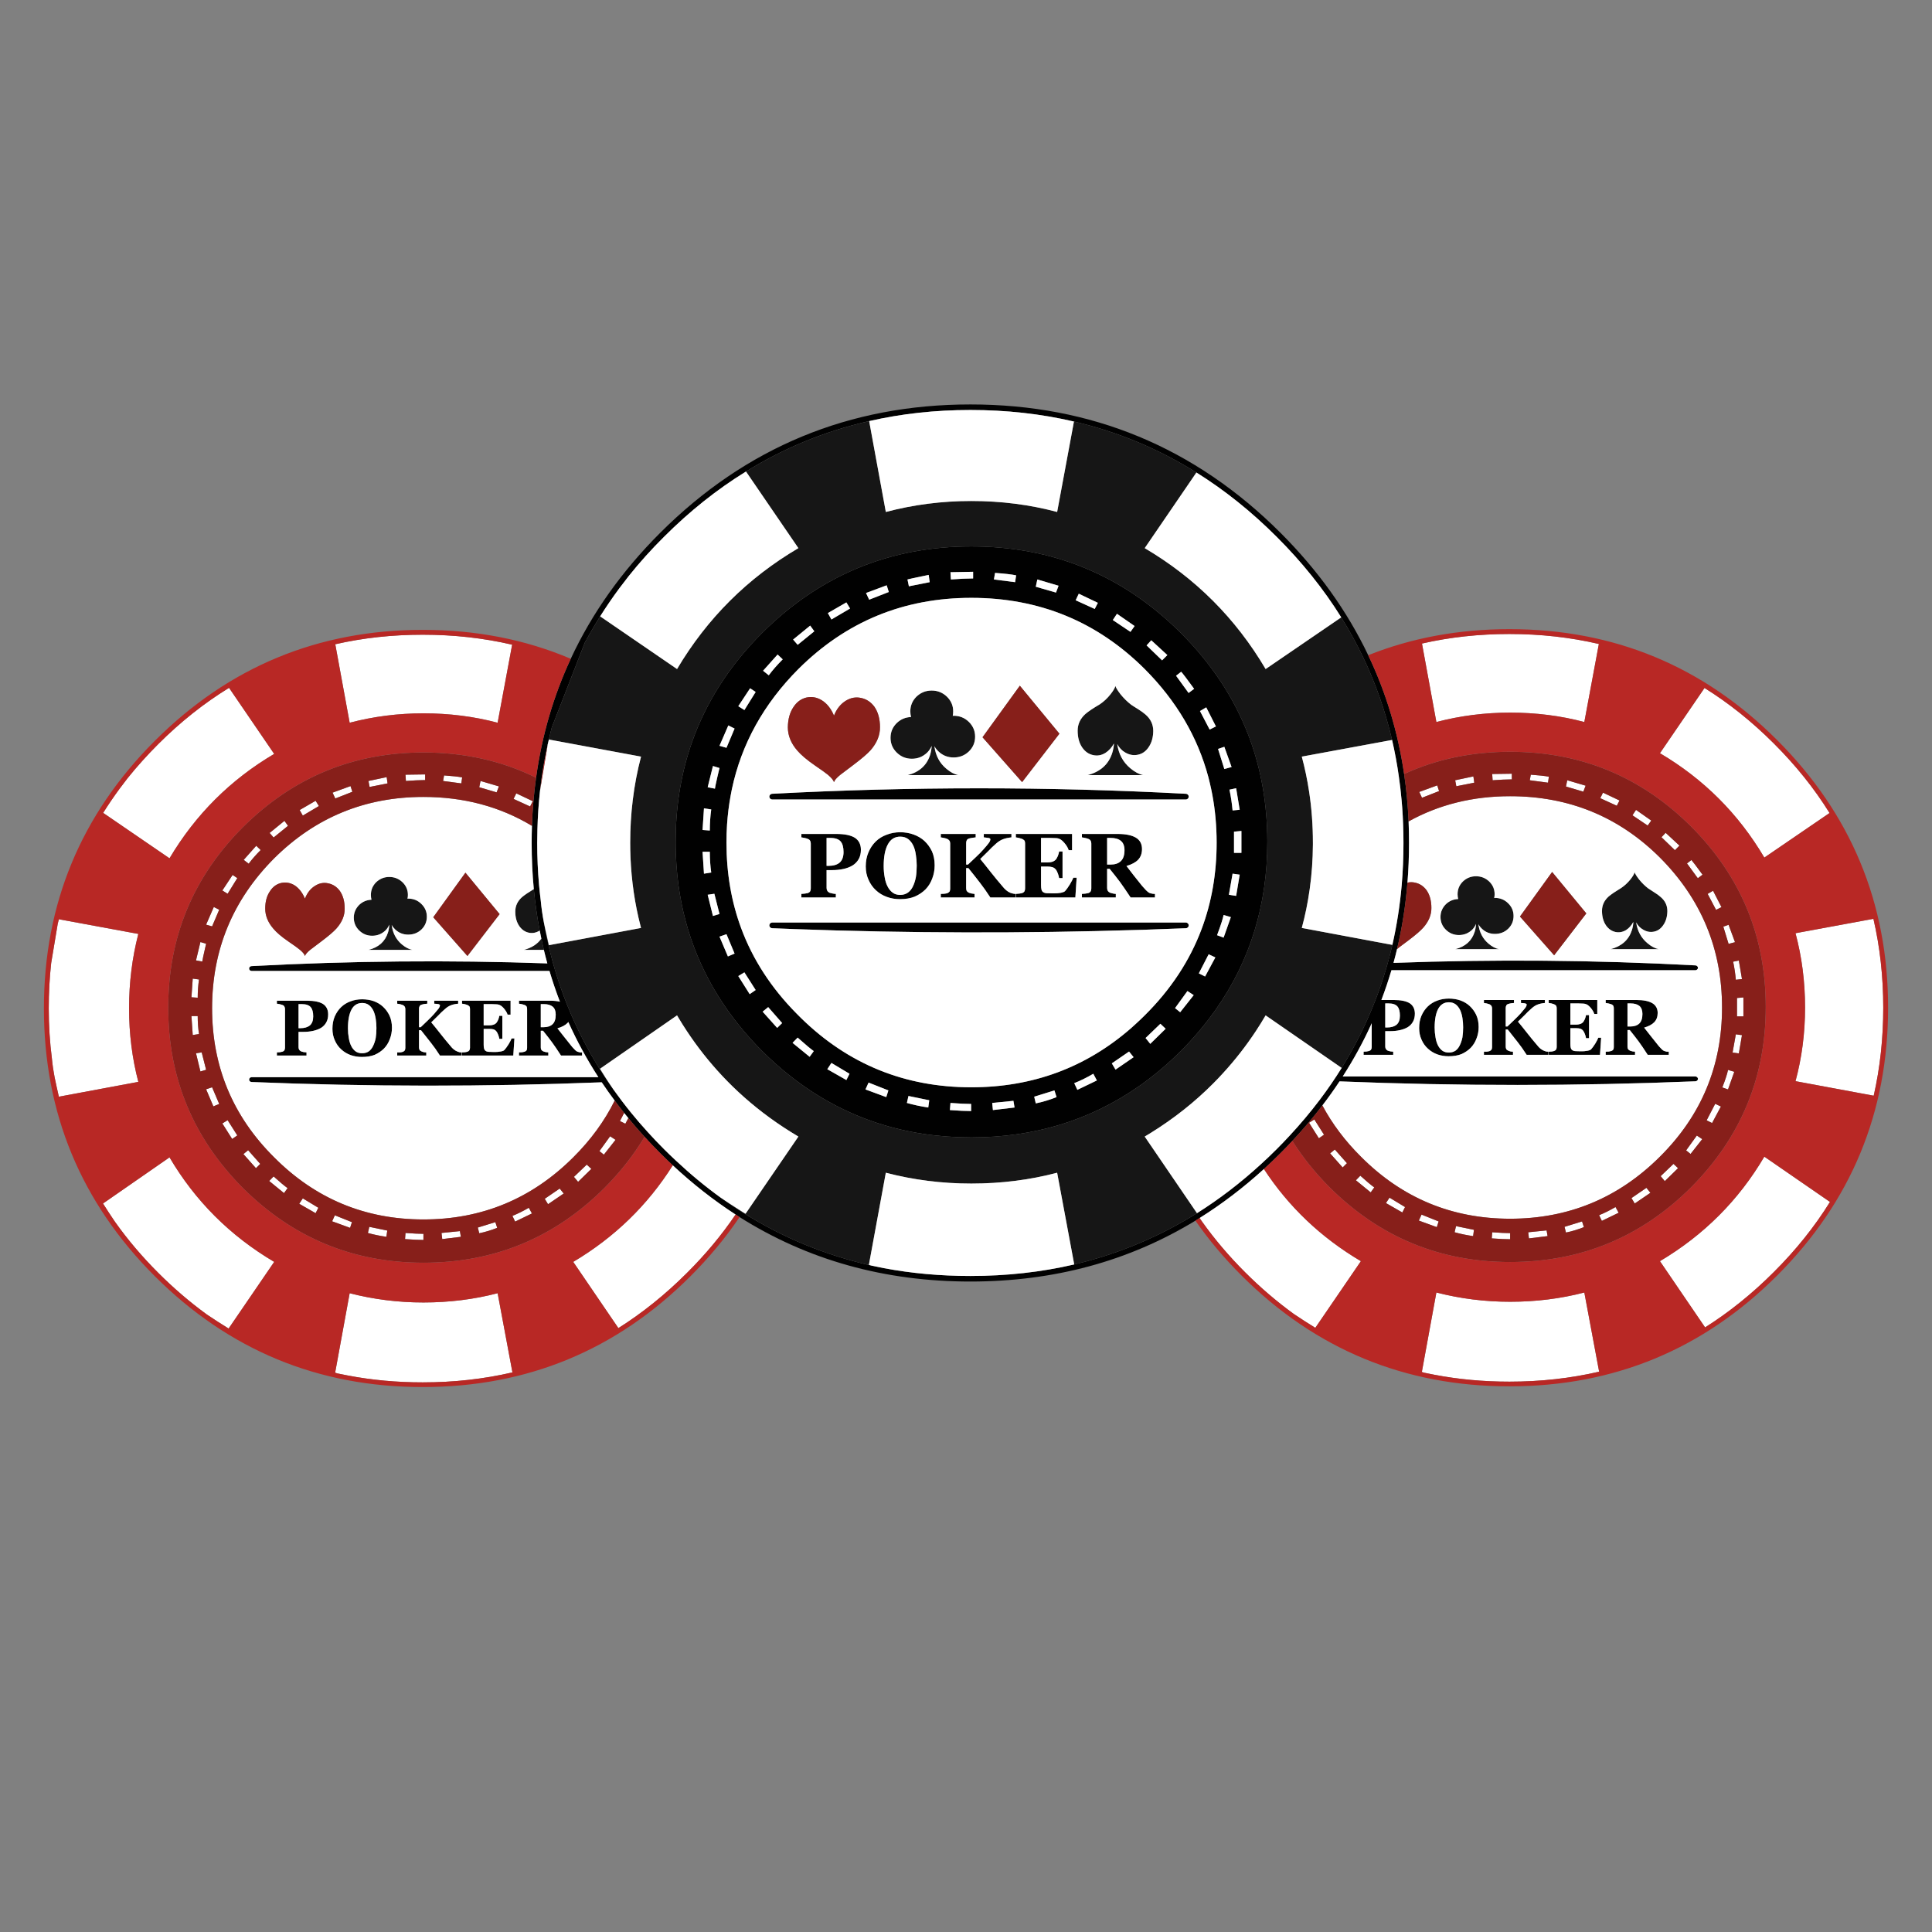 <?xml version="1.0" encoding="utf-8"?>
<!-- Generator: Adobe Illustrator 16.0.0, SVG Export Plug-In . SVG Version: 6.00 Build 0)  -->
<!DOCTYPE svg PUBLIC "-//W3C//DTD SVG 1.1//EN" "http://www.w3.org/Graphics/SVG/1.1/DTD/svg11.dtd">
<svg version="1.1" id="Layer_1" xmlns="http://www.w3.org/2000/svg" xmlns:xlink="http://www.w3.org/1999/xlink" x="0px" y="0px"
	 width="300px" height="300px" viewBox="0 0 300 300" enable-background="new 0 0 300 300" xml:space="preserve">
<rect x="0" y="0" width="300" height="300" fill="#808080" stroke="none"/>
<g>
	<path fill-rule="evenodd" clip-rule="evenodd" fill="#010101" d="M164.373,90.952l-3.295-0.973l-0.243,1.128l3.14,0.906
		L164.373,90.952z M154.334,89.979l3.295,0.42l0.154-1.061c-0.707-0.148-1.799-0.273-3.272-0.376L154.334,89.979z M151.105,89.825
		v-1.04l-3.516,0.066l0.066,1.127c1.4-0.103,2.477-0.154,3.229-0.154H151.105z M176.182,97.21l-2.742-1.901l-0.642,0.973
		l2.742,1.836L176.182,97.21z M169.99,94.557l0.486-0.951l-2.964-1.416l-0.485,1.018L169.99,94.557z M115.835,73.218
		c-4.497,2.771-8.734,6.147-12.715,10.127c-1.99,1.976-3.826,4.018-5.507,6.125l-1.459,1.902c-1.047,1.415-2.034,2.86-2.963,4.334
		c-0.84,1.341-1.636,2.705-2.388,4.091l-5.13,13.179l-0.487,2.013c-0.059,0.221-0.11,0.442-0.154,0.663c0,0.015,0,0.037,0,0.066
		c-0.404,1.786-0.731,3.603-0.984,5.451c-0.067,0.518-0.13,1.038-0.188,1.559c-0.219,1.975-0.355,3.987-0.409,6.037
		c-0.022,0.702-0.033,1.41-0.033,2.122c0,2.221,0.096,4.403,0.287,6.546c0.076,0.816,0.164,1.627,0.266,2.433
		c0.103,1.12,0.266,2.248,0.486,3.383c0.032,0.181,0.064,0.36,0.1,0.542c0.04,0.222,0.08,0.443,0.121,0.663
		c0.197,1.023,0.418,2.037,0.663,3.041c0.173,0.716,0.358,1.427,0.553,2.134c0.106,0.381,0.217,0.761,0.331,1.139
		c0.538,1.794,1.154,3.556,1.847,5.285c0.19,0.476,0.385,0.947,0.586,1.415c1.455,3.393,3.214,6.658,5.273,9.796
		c0.167,0.253,0.337,0.502,0.509,0.752c0.149,0.223,0.3,0.443,0.453,0.664c0.1,0.132,0.199,0.269,0.299,0.408l0.099,0.144
		c0.044,0.06,0.088,0.118,0.132,0.178c0.145,0.201,0.292,0.404,0.443,0.607c0.478,0.657,0.971,1.31,1.481,1.957
		c0.219,0.279,0.44,0.555,0.663,0.829c0.809,0.995,1.653,1.976,2.532,2.941c0.827,0.916,1.686,1.819,2.577,2.709
		c0.597,0.597,1.201,1.179,1.813,1.747c2.231,2.095,4.546,4.012,6.944,5.749c0.927,0.669,1.867,1.31,2.819,1.925
		c0.206,0.134,0.412,0.266,0.62,0.396c6.186,3.898,12.852,6.647,20.001,8.249c0.634,0.133,1.275,0.265,1.924,0.397
		c4.304,0.811,8.786,1.216,13.444,1.216c5.617,0,10.991-0.597,16.121-1.79c6.517-1.541,12.627-4.044,18.331-7.508
		c0.221-0.137,0.443-0.273,0.664-0.409c0.021-0.016,0.045-0.03,0.066-0.044c3.459-2.174,6.766-4.706,9.918-7.597
		c0.825-0.752,1.64-1.529,2.442-2.332c0.679-0.679,1.339-1.363,1.979-2.057c1.686-1.812,3.252-3.673,4.699-5.584
		c1.229-1.625,2.37-3.288,3.428-4.986c1.809-2.921,3.363-5.95,4.666-9.088c0.201-0.483,0.396-0.971,0.586-1.46
		c0.584-1.516,1.111-3.056,1.58-4.621c0.11-0.367,0.217-0.735,0.321-1.105c0.146-0.524,0.286-1.051,0.42-1.581
		c0.103-0.415,0.202-0.831,0.299-1.25c0.686-3.007,1.169-6.099,1.448-9.276c0.184-2.146,0.275-4.331,0.275-6.557
		c0-0.958-0.018-1.909-0.055-2.853c-0.031-0.895-0.078-1.783-0.143-2.664c-0.029-0.36-0.059-0.718-0.09-1.072
		c-0.109-1.255-0.254-2.497-0.432-3.727c-0.268-1.923-0.619-3.813-1.049-5.672c-1.039-4.468-2.537-8.748-4.489-12.836
		c-1.014-2.119-2.149-4.187-3.405-6.203c-2.757-4.422-6.104-8.595-10.04-12.516c-3.906-3.906-8.056-7.23-12.449-9.973
		c-5.911-3.7-12.251-6.339-19.017-7.917c-5.115-1.194-10.475-1.791-16.077-1.791c-5.484,0-10.725,0.575-15.722,1.725
		C128.137,66.938,121.762,69.547,115.835,73.218z M183.412,104.309l-0.795,0.619l1.945,2.676l0.861-0.641
		C184.363,105.502,183.692,104.618,183.412,104.309z M181.268,101.721l-2.499-2.3l-0.729,0.796l2.41,2.322L181.268,101.721z
		 M150.818,84.849c12.693,0,23.536,4.474,32.528,13.422c4.715,4.714,8.189,9.944,10.426,15.689c0.098,0.248,0.192,0.499,0.288,0.752
		c1.791,4.884,2.7,10.136,2.731,15.755c0,0.097,0,0.192,0,0.288c0,9.747-2.668,18.416-8.006,26.004
		c-1.578,2.247-3.392,4.399-5.439,6.457c-1.883,1.872-3.848,3.55-5.893,5.031c-0.234,0.169-0.471,0.335-0.708,0.497
		c-7.556,5.248-16.198,7.872-25.927,7.872c-10.331,0-19.445-2.981-27.342-8.944c-0.221-0.165-0.442-0.335-0.664-0.508
		c-1.53-1.201-3.016-2.518-4.456-3.948c-2.686-2.698-4.971-5.563-6.854-8.591c-4.047-6.51-6.229-13.777-6.545-21.803
		c-0.03-0.683-0.044-1.372-0.044-2.067c0-5.221,0.755-10.122,2.267-14.706c0.087-0.26,0.176-0.519,0.265-0.774
		c2.205-6.267,5.843-11.935,10.913-17.005C127.349,89.323,138.169,84.849,150.818,84.849z M150.818,92.832
		c-10.496,0-19.445,3.686-26.845,11.056c-5.398,5.42-8.84,11.638-10.327,18.652c-0.065,0.321-0.127,0.646-0.188,0.974
		c-0.271,1.471-0.459,2.978-0.564,4.521c-0.059,0.923-0.088,1.858-0.088,2.809c0,4.732,0.755,9.147,2.267,13.246
		c1.802,4.877,4.673,9.308,8.613,13.29c0.093,0.094,0.189,0.189,0.287,0.287c0.149,0.149,0.296,0.297,0.442,0.442
		c7.316,7.149,16.117,10.724,26.403,10.724c9.523,0,17.797-3.062,24.821-9.187c0.244-0.214,0.483-0.432,0.719-0.653
		c0.473-0.428,0.938-0.87,1.394-1.326c4.05-4.018,6.999-8.495,8.845-13.434c1.549-4.14,2.322-8.603,2.322-13.39
		c0-0.645-0.014-1.282-0.043-1.912c-0.111-2.527-0.447-4.964-1.008-7.309c-0.07-0.302-0.145-0.604-0.221-0.907
		c-1.666-6.269-4.965-11.878-9.896-16.828C170.352,96.518,161.373,92.832,150.818,92.832z M119.374,104.861
		c0.589-0.796,1.312-1.622,2.167-2.477l-0.796-0.752l-2.255,2.521L119.374,104.861z M117.339,107.448l-0.863-0.575l-1.835,2.786
		l0.951,0.597L117.339,107.448z M123.862,100.129l2.587-2.101l-0.641-0.884l-2.653,2.167L123.862,100.129z M131.425,93.54
		l-2.875,1.658l0.553,0.995L132,94.49L131.425,93.54z M141.132,91.041l3.229-0.641l-0.155-1.128
		c-2.093,0.428-3.191,0.664-3.295,0.708L141.132,91.041z M134.477,92.08l0.486,1.04l3.052-1.194l-0.332-1.039L134.477,92.08z
		 M146.086,129.495h5.418v0.53c-0.148,0.016-0.317,0.037-0.509,0.066c-0.207,0.029-0.384,0.067-0.531,0.111
		c-0.176,0.059-0.294,0.154-0.354,0.287c-0.059,0.118-0.089,0.258-0.089,0.42v3.339h0.288c0.354-0.339,0.775-0.737,1.261-1.193
		c0.486-0.457,0.861-0.841,1.127-1.15c0.369-0.412,0.641-0.736,0.818-0.973c0.177-0.236,0.266-0.442,0.266-0.619
		c0-0.089-0.089-0.154-0.266-0.199c-0.162-0.029-0.412-0.059-0.752-0.089v-0.53h4.291v0.53c-0.531,0.06-0.967,0.155-1.306,0.288
		c-0.354,0.133-0.708,0.354-1.062,0.663c-0.501,0.442-0.906,0.833-1.217,1.172c-0.323,0.324-0.744,0.737-1.26,1.238
		c0.457,0.546,0.995,1.217,1.615,2.013c0.618,0.781,1.244,1.54,1.879,2.277c0.146,0.191,0.324,0.376,0.53,0.553
		s0.435,0.316,0.686,0.42c0.118,0.045,0.251,0.081,0.397,0.11c0.148,0.03,0.273,0.045,0.377,0.045v0.553h-3.914
		c-0.59-0.899-1.121-1.651-1.592-2.256c-0.473-0.619-1.076-1.386-1.814-2.299h-0.354v3.096c0,0.177,0.03,0.324,0.089,0.441
		c0.059,0.104,0.177,0.199,0.354,0.288c0.088,0.029,0.214,0.066,0.376,0.11c0.162,0.029,0.324,0.052,0.486,0.066v0.553h-5.24v-0.553
		c0.118,0,0.294-0.007,0.531-0.021c0.235-0.03,0.398-0.06,0.486-0.089c0.162-0.074,0.28-0.163,0.354-0.266
		c0.059-0.118,0.088-0.266,0.088-0.442v-6.987c0-0.162-0.03-0.303-0.088-0.421c-0.059-0.103-0.177-0.206-0.354-0.309
		c-0.147-0.06-0.324-0.11-0.531-0.155c-0.207-0.044-0.368-0.073-0.486-0.089V129.495z M139.784,129.229
		c0.737,0,1.43,0.118,2.078,0.354c0.649,0.236,1.209,0.568,1.681,0.995c0.486,0.458,0.876,0.995,1.172,1.615
		c0.28,0.634,0.42,1.355,0.42,2.167c0,0.722-0.125,1.407-0.376,2.056c-0.236,0.649-0.583,1.209-1.04,1.681
		c-0.472,0.472-1.032,0.848-1.681,1.128c-0.649,0.266-1.416,0.398-2.3,0.398c-0.722,0-1.401-0.118-2.034-0.354
		c-0.649-0.235-1.209-0.574-1.68-1.017c-0.487-0.442-0.87-0.98-1.15-1.614c-0.295-0.635-0.442-1.334-0.442-2.101
		c0-0.812,0.141-1.541,0.42-2.189c0.28-0.664,0.664-1.231,1.15-1.703c0.472-0.456,1.04-0.803,1.703-1.039
		C138.354,129.354,139.046,129.229,139.784,129.229z M137.218,134.471c0,0.619,0.052,1.201,0.155,1.747
		c0.088,0.545,0.235,1.017,0.442,1.415c0.206,0.413,0.471,0.737,0.796,0.973c0.309,0.236,0.7,0.354,1.172,0.354
		c0.457,0,0.854-0.117,1.194-0.354c0.324-0.235,0.583-0.553,0.773-0.951c0.207-0.427,0.362-0.906,0.465-1.437
		c0.088-0.531,0.133-1.136,0.133-1.813c0-0.575-0.045-1.128-0.133-1.659c-0.074-0.545-0.206-1.024-0.398-1.437
		c-0.206-0.428-0.472-0.767-0.796-1.018c-0.339-0.25-0.752-0.376-1.238-0.376c-0.84,0-1.475,0.391-1.902,1.172
		C137.439,131.883,137.218,133.011,137.218,134.471z M133.349,133.387c-0.236,0.413-0.553,0.745-0.951,0.995
		c-0.413,0.251-0.892,0.436-1.437,0.553c-0.531,0.118-1.128,0.177-1.791,0.177h-0.819v2.765c0,0.177,0.037,0.324,0.111,0.442
		c0.059,0.117,0.177,0.221,0.354,0.31c0.088,0.029,0.236,0.066,0.442,0.11c0.206,0.045,0.383,0.066,0.531,0.066v0.553h-5.351v-0.553
		c0.132,0,0.31-0.015,0.53-0.045c0.222-0.029,0.383-0.059,0.486-0.088c0.177-0.073,0.295-0.17,0.354-0.287
		c0.059-0.104,0.089-0.251,0.089-0.442v-6.943c0-0.162-0.03-0.303-0.089-0.421c-0.059-0.132-0.177-0.235-0.354-0.309
		c-0.132-0.06-0.309-0.11-0.53-0.155c-0.222-0.044-0.383-0.073-0.486-0.089v-0.53h5.439c1.283,0,2.241,0.199,2.875,0.597
		c0.619,0.413,0.928,1.032,0.928,1.857C133.68,132.51,133.57,132.989,133.349,133.387z M119.594,123.392
		c0.088-0.088,0.192-0.133,0.31-0.133c21.419-1.135,42.832-1.135,64.238,0c0.117,0,0.221,0.045,0.31,0.133
		c0.088,0.089,0.132,0.192,0.132,0.31c0,0.118-0.044,0.222-0.132,0.31c-0.089,0.089-0.192,0.133-0.31,0.133h-64.238
		c-0.118,0-0.222-0.044-0.31-0.133c-0.088-0.088-0.132-0.191-0.132-0.31C119.462,123.584,119.506,123.48,119.594,123.392z
		 M130.541,130.667c-0.31-0.368-0.848-0.553-1.614-0.553h-0.575v4.334h0.31c0.752,0,1.327-0.169,1.725-0.509
		c0.398-0.354,0.597-0.898,0.597-1.636S130.835,131.021,130.541,130.667z M123.862,161.116l-0.796,0.818l2.654,2.167l0.641-0.885
		c-0.516-0.373-1.215-0.956-2.101-1.746C124.129,161.356,123.997,161.238,123.862,161.116z M120.678,159.612l0.774-0.751
		l-2.167-2.477l-0.863,0.707L120.678,159.612z M115.592,150.988l-0.951,0.575l1.769,2.809l0.929-0.642L115.592,150.988z
		 M119.594,143.382c0.088-0.089,0.192-0.133,0.31-0.133h64.238c0.117,0,0.221,0.044,0.31,0.133c0.088,0.089,0.132,0.191,0.132,0.31
		c0,0.061-0.011,0.115-0.033,0.166c-0.023,0.053-0.057,0.101-0.099,0.144c-0.089,0.089-0.192,0.133-0.31,0.133
		c-2.203,0.09-4.407,0.171-6.612,0.243c-0.272,0.009-0.546,0.017-0.818,0.021c-17.818,0.558-35.642,0.514-53.469-0.132
		c-0.255-0.013-0.509-0.024-0.763-0.033c-0.861-0.032-1.719-0.064-2.576-0.1c-0.118,0-0.222-0.044-0.31-0.133
		c-0.088-0.088-0.132-0.191-0.132-0.31S119.506,143.471,119.594,143.382z M168,129.495h5.55c1.238,0,2.182,0.191,2.831,0.575
		c0.633,0.383,0.95,0.973,0.95,1.769c0,0.679-0.198,1.231-0.597,1.658c-0.398,0.413-1.003,0.737-1.814,0.974
		c0.311,0.412,0.68,0.892,1.106,1.438c0.413,0.53,0.849,1.075,1.305,1.636c0.147,0.177,0.347,0.398,0.598,0.663
		c0.099,0.106,0.195,0.195,0.287,0.266c0.136,0.112,0.261,0.186,0.376,0.222c0.104,0.029,0.236,0.059,0.397,0.089
		c0.163,0.015,0.28,0.021,0.354,0.021v0.553h-3.781c-0.664-1.003-1.209-1.799-1.637-2.389c-0.442-0.589-0.98-1.274-1.613-2.056
		h-0.398v2.985c0,0.177,0.036,0.324,0.11,0.441c0.06,0.104,0.177,0.199,0.353,0.288c0.09,0.029,0.23,0.066,0.421,0.11
		c0.192,0.045,0.347,0.066,0.465,0.066v0.553H168v-0.553c0.146,0,0.332-0.015,0.553-0.045c0.206-0.029,0.361-0.059,0.464-0.088
		c0.178-0.073,0.296-0.17,0.354-0.287c0.059-0.118,0.088-0.266,0.088-0.442v-6.943c0-0.177-0.029-0.317-0.088-0.421
		c-0.045-0.117-0.162-0.221-0.354-0.309c-0.147-0.06-0.324-0.11-0.53-0.155c-0.207-0.029-0.369-0.059-0.486-0.089V129.495z
		 M174.036,133.719c0.384-0.354,0.575-0.922,0.575-1.703c0-0.648-0.184-1.128-0.553-1.438c-0.369-0.309-0.899-0.464-1.592-0.464
		h-0.553v4.135h0.53C173.137,134.249,173.668,134.072,174.036,133.719z M157.739,129.495h8.734v2.521h-0.53
		c-0.118-0.383-0.348-0.767-0.686-1.149c-0.324-0.383-0.648-0.612-0.974-0.686c-0.132-0.029-0.324-0.045-0.574-0.045
		c-0.251-0.015-0.457-0.021-0.62-0.021h-1.438v3.804h1.019c0.25,0,0.479-0.03,0.685-0.089c0.207-0.06,0.398-0.17,0.575-0.332
		c0.104-0.117,0.214-0.309,0.332-0.574c0.103-0.266,0.169-0.502,0.199-0.708h0.53v4.136h-0.53c-0.03-0.207-0.097-0.45-0.199-0.73
		c-0.118-0.31-0.229-0.516-0.332-0.619c-0.147-0.177-0.323-0.295-0.53-0.354c-0.222-0.059-0.465-0.089-0.729-0.089h-1.019v2.853
		c0,0.295,0.023,0.531,0.067,0.708s0.125,0.31,0.243,0.397c0.117,0.089,0.28,0.148,0.486,0.178c0.191,0.015,0.465,0.021,0.818,0.021
		c0.162,0,0.354,0,0.574,0c0.236,0,0.436-0.015,0.598-0.044c0.207-0.015,0.391-0.052,0.553-0.11
		c0.177-0.045,0.302-0.104,0.375-0.177c0.223-0.236,0.473-0.582,0.753-1.04c0.28-0.472,0.464-0.825,0.553-1.061h0.509l-0.199,3.073
		h-9.243v-0.553c0.132,0,0.31-0.015,0.53-0.045c0.222-0.029,0.377-0.059,0.465-0.088c0.177-0.073,0.295-0.17,0.354-0.287
		c0.06-0.118,0.089-0.266,0.089-0.442v-6.943c0-0.177-0.022-0.317-0.067-0.421c-0.059-0.103-0.184-0.206-0.375-0.309
		c-0.117-0.045-0.287-0.096-0.509-0.155c-0.222-0.044-0.384-0.073-0.486-0.089V129.495z M181.002,159.745l-0.818-0.773l-2.299,2.211
		l0.729,0.906L181.002,159.745z M183.258,157.181l2.1-2.654l-0.973-0.641l-1.923,2.653L183.258,157.181z M190.113,115.962
		l-0.974,0.332l0.974,3.118l1.127-0.31L190.113,115.962z M186.332,110.412l1.502,2.875l0.974-0.486l-1.504-2.963L186.332,110.412z
		 M212.457,101.744c2.76,5.774,4.617,11.921,5.572,18.442c0.357,2.403,0.59,4.857,0.697,7.363c0.045,1.104,0.066,2.216,0.066,3.339
		c0,2.091-0.08,4.146-0.244,6.17c-0.287,3.541-0.824,6.976-1.613,10.305c-0.172,0.724-0.355,1.441-0.553,2.155
		c15.631-0.576,31.258-0.447,46.879,0.388c0.104,0,0.191,0.037,0.266,0.11c0.088,0.074,0.133,0.162,0.133,0.266
		s-0.045,0.191-0.133,0.266c-0.074,0.073-0.162,0.11-0.266,0.11h-47.199c-0.463,1.564-0.982,3.105-1.56,4.621h1.924
		c1.106,0,1.931,0.17,2.478,0.509c0.529,0.354,0.795,0.892,0.795,1.614c0,0.486-0.096,0.899-0.287,1.238
		c-0.191,0.354-0.465,0.642-0.818,0.862c-0.354,0.207-0.766,0.361-1.238,0.465c-0.457,0.104-0.973,0.154-1.548,0.154H215.1v2.389
		c0,0.162,0.037,0.287,0.111,0.376c0.044,0.104,0.14,0.191,0.287,0.265c0.088,0.03,0.221,0.066,0.398,0.111
		c0.176,0.029,0.324,0.044,0.441,0.044v0.486h-4.6v-0.486c0.104,0,0.252-0.008,0.443-0.022c0.191-0.029,0.331-0.059,0.42-0.088
		c0.162-0.06,0.266-0.141,0.309-0.243c0.06-0.089,0.09-0.214,0.09-0.376v-3.682c-1.285,2.841-2.785,5.594-4.5,8.259h54.762
		c0.104,0,0.191,0.037,0.266,0.11c0.088,0.073,0.133,0.162,0.133,0.266s-0.045,0.191-0.133,0.265
		c-0.074,0.074-0.162,0.111-0.266,0.111c-18.412,0.749-36.83,0.753-55.26,0.011c-0.838,1.266-1.727,2.512-2.664,3.737
		c-1.439,1.884-2.994,3.719-4.666,5.506c-0.592,0.636-1.2,1.267-1.824,1.891c-0.854,0.852-1.715,1.677-2.588,2.477
		c-3.181,2.894-6.51,5.43-9.984,7.607c-0.219,0.136-0.436,0.272-0.652,0.408c-10.348,6.303-21.994,9.454-34.938,9.454
		c-13.329,0-25.277-3.335-35.845-10.007c-0.208-0.132-0.414-0.265-0.62-0.397c-3.394-2.2-6.644-4.747-9.752-7.64
		c-0.662-0.619-1.317-1.253-1.968-1.902c-0.83-0.83-1.633-1.67-2.41-2.521c-0.874-0.956-1.714-1.926-2.521-2.908
		c-0.219-0.268-0.437-0.536-0.652-0.808c-0.504-0.63-0.994-1.268-1.47-1.912c-0.698-0.937-1.369-1.884-2.012-2.842
		c-18.109,0.708-36.228,0.693-54.354-0.044c-0.103,0-0.199-0.037-0.288-0.11c-0.074-0.074-0.11-0.162-0.11-0.265
		c0-0.104,0.036-0.192,0.11-0.267c0.088-0.073,0.185-0.11,0.288-0.11h53.833c-1.786-2.761-3.341-5.617-4.666-8.568
		c-0.036,0.049-0.077,0.097-0.122,0.144c-0.339,0.354-0.862,0.634-1.57,0.841c0.281,0.354,0.604,0.767,0.973,1.238
		c0.354,0.456,0.73,0.929,1.128,1.415c0.118,0.162,0.288,0.354,0.508,0.575c0.207,0.235,0.398,0.375,0.575,0.42
		c0.088,0.029,0.199,0.059,0.332,0.088c0.147,0,0.25,0,0.31,0v0.487h-3.272c-0.561-0.87-1.024-1.556-1.393-2.057
		c-0.383-0.517-0.848-1.113-1.393-1.792h-0.354v2.587c0,0.148,0.029,0.273,0.088,0.377c0.059,0.088,0.163,0.169,0.31,0.243
		c0.074,0.029,0.199,0.066,0.376,0.11c0.162,0.029,0.295,0.044,0.397,0.044v0.487h-4.555v-0.487c0.132,0,0.295-0.008,0.486-0.022
		c0.177-0.029,0.31-0.059,0.398-0.088c0.147-0.059,0.251-0.14,0.31-0.243c0.044-0.104,0.066-0.229,0.066-0.376v-5.992
		c0-0.163-0.022-0.288-0.066-0.376c-0.044-0.104-0.147-0.192-0.31-0.266c-0.132-0.045-0.287-0.089-0.464-0.133
		c-0.177-0.029-0.317-0.052-0.42-0.066v-0.464h4.798c0.597,0,1.118,0.051,1.559,0.154c-0.604-1.566-1.145-3.158-1.625-4.776H39.082
		c-0.103,0-0.199-0.037-0.288-0.11c-0.074-0.074-0.11-0.162-0.11-0.266c0-0.103,0.036-0.191,0.11-0.266
		c0.088-0.073,0.185-0.11,0.288-0.11c15.307-0.817,30.609-0.958,45.907-0.42c-0.192-0.695-0.373-1.396-0.542-2.101
		c-0.137-0.578-0.267-1.16-0.387-1.747c-0.089-0.413-0.174-0.83-0.254-1.249c-0.404-2.105-0.709-4.251-0.918-6.436
		c-0.221-2.347-0.332-4.738-0.332-7.176c0-0.891,0.015-1.774,0.044-2.653c0.089-2.544,0.302-5.035,0.642-7.474
		c0.899-6.528,2.694-12.682,5.384-18.465c3.289-7.07,7.915-13.586,13.875-19.547c13.312-13.297,29.374-19.946,48.184-19.946
		c18.795,0,34.85,6.648,48.163,19.946C204.653,88.555,209.191,94.887,212.457,101.744z M188.719,148.667l-1.039-0.486l-1.525,2.963
		l0.973,0.486L188.719,148.667z M188.984,145.218l1.018,0.375l1.127-3.185l-1.127-0.331c-0.129,0.607-0.406,1.484-0.829,2.632
		C189.113,144.874,189.051,145.044,188.984,145.218z M192.5,135.819l-1.105-0.155l-0.574,3.273l1.127,0.177L192.5,135.819z
		 M192.766,129.03l-1.15,0.11v3.296h1.15V129.03z M191.947,122.396l-1.039,0.222c0.221,1.032,0.384,2.107,0.486,3.229l1.105-0.11
		L191.947,122.396z M215.1,155.81v3.736h0.266c0.648,0,1.15-0.146,1.504-0.441c0.34-0.295,0.508-0.76,0.508-1.394
		c0-0.648-0.125-1.12-0.375-1.415c-0.266-0.324-0.73-0.486-1.394-0.486H215.1z M220.363,159.635c0-0.707,0.117-1.342,0.354-1.901
		c0.25-0.575,0.582-1.062,0.994-1.46c0.414-0.397,0.908-0.7,1.482-0.906c0.545-0.206,1.143-0.31,1.791-0.31
		c0.635,0,1.23,0.096,1.791,0.287c0.561,0.206,1.039,0.494,1.438,0.862c0.428,0.398,0.768,0.863,1.018,1.394
		c0.25,0.546,0.375,1.172,0.375,1.88c0,0.619-0.109,1.209-0.332,1.769c-0.205,0.561-0.508,1.047-0.906,1.46
		c-0.396,0.397-0.877,0.722-1.436,0.973c-0.561,0.222-1.225,0.332-1.99,0.332c-0.621,0-1.203-0.096-1.748-0.288
		c-0.561-0.206-1.047-0.501-1.459-0.885c-0.428-0.383-0.76-0.847-0.996-1.393C220.488,160.903,220.363,160.298,220.363,159.635z
		 M226.045,155.964c-0.293-0.221-0.648-0.331-1.061-0.331c-0.736,0-1.289,0.339-1.658,1.017c-0.369,0.693-0.553,1.666-0.553,2.919
		c0,0.531,0.045,1.032,0.133,1.504c0.074,0.472,0.199,0.885,0.375,1.238c0.178,0.354,0.406,0.634,0.686,0.84
		c0.266,0.192,0.605,0.288,1.018,0.288c0.383,0,0.723-0.096,1.018-0.288c0.279-0.206,0.5-0.479,0.662-0.817
		c0.193-0.384,0.332-0.804,0.422-1.261c0.074-0.457,0.109-0.973,0.109-1.548c0-0.501-0.035-0.98-0.109-1.438
		c-0.074-0.472-0.191-0.885-0.355-1.238C226.555,156.48,226.326,156.186,226.045,155.964z M230.424,155.278h4.666v0.465
		c-0.117,0.015-0.266,0.029-0.441,0.044c-0.178,0.03-0.324,0.066-0.443,0.11c-0.162,0.045-0.266,0.126-0.309,0.244
		c-0.061,0.103-0.09,0.221-0.09,0.354v2.896h0.266c0.295-0.295,0.656-0.642,1.084-1.039c0.412-0.398,0.738-0.73,0.973-0.995
		c0.311-0.354,0.547-0.634,0.707-0.841c0.148-0.206,0.223-0.383,0.223-0.53c0-0.073-0.074-0.133-0.223-0.177
		c-0.146-0.03-0.367-0.052-0.662-0.066v-0.465h3.715v0.465c-0.457,0.044-0.832,0.125-1.129,0.243
		c-0.309,0.118-0.611,0.31-0.906,0.574c-0.441,0.384-0.795,0.723-1.061,1.018c-0.279,0.28-0.641,0.634-1.084,1.062
		c0.398,0.472,0.863,1.047,1.393,1.725c0.531,0.679,1.07,1.335,1.615,1.969c0.133,0.177,0.287,0.339,0.465,0.486
		c0.176,0.147,0.375,0.265,0.596,0.354c0.104,0.044,0.215,0.081,0.332,0.11c0.133,0.015,0.244,0.022,0.332,0.022v0.486h-3.383
		c-0.502-0.781-0.959-1.43-1.371-1.945c-0.414-0.531-0.938-1.195-1.57-1.99h-0.311v2.675c0,0.148,0.029,0.273,0.09,0.377
		c0.043,0.088,0.146,0.169,0.309,0.242c0.074,0.03,0.178,0.066,0.311,0.111c0.146,0.029,0.287,0.044,0.42,0.044v0.486h-4.512v-0.486
		c0.104,0,0.252,0,0.441,0c0.207-0.029,0.348-0.059,0.422-0.089c0.146-0.059,0.25-0.133,0.309-0.221
		c0.059-0.103,0.09-0.236,0.09-0.398v-6.015c0-0.147-0.031-0.272-0.09-0.376c-0.043-0.088-0.146-0.176-0.309-0.265
		c-0.119-0.045-0.266-0.089-0.443-0.133c-0.176-0.03-0.316-0.052-0.42-0.066V155.278z M248.025,157.445h-0.465
		c-0.102-0.324-0.301-0.656-0.596-0.995c-0.279-0.324-0.561-0.516-0.84-0.574c-0.119-0.029-0.281-0.045-0.486-0.045
		c-0.223-0.014-0.398-0.021-0.531-0.021h-1.26v3.295h0.883c0.223,0,0.422-0.029,0.598-0.089c0.178-0.044,0.34-0.14,0.486-0.287
		c0.088-0.104,0.186-0.266,0.287-0.486c0.09-0.236,0.148-0.442,0.178-0.62h0.465v3.583h-0.465c-0.029-0.191-0.088-0.405-0.178-0.642
		c-0.102-0.266-0.199-0.442-0.287-0.53c-0.117-0.147-0.266-0.251-0.441-0.31c-0.191-0.044-0.406-0.066-0.643-0.066h-0.883v2.454
		c0,0.251,0.021,0.457,0.064,0.619c0.045,0.147,0.119,0.259,0.223,0.332c0.088,0.073,0.229,0.125,0.42,0.154
		c0.162,0.016,0.391,0.022,0.686,0.022c0.146,0,0.316,0,0.508,0c0.207,0,0.377-0.015,0.51-0.044
		c0.176-0.015,0.338-0.045,0.486-0.089c0.146-0.044,0.25-0.096,0.309-0.154c0.191-0.207,0.414-0.509,0.664-0.907
		c0.236-0.398,0.391-0.7,0.465-0.906h0.441l-0.178,2.653h-7.959v-0.486c0.102,0,0.25-0.008,0.441-0.022
		c0.191-0.029,0.324-0.059,0.398-0.088c0.162-0.06,0.266-0.141,0.311-0.243c0.059-0.104,0.088-0.229,0.088-0.376v-5.993
		c0-0.162-0.023-0.287-0.066-0.376c-0.045-0.088-0.156-0.176-0.332-0.265c-0.088-0.029-0.229-0.074-0.42-0.133
		c-0.191-0.03-0.332-0.052-0.42-0.066v-0.465h7.539V157.445z M256.563,155.765c0.561,0.34,0.84,0.848,0.84,1.526
		c0,0.59-0.178,1.068-0.531,1.438c-0.34,0.354-0.863,0.634-1.57,0.84c0.281,0.354,0.605,0.767,0.973,1.238
		c0.354,0.457,0.73,0.929,1.129,1.416c0.117,0.161,0.287,0.354,0.508,0.574c0.207,0.236,0.398,0.376,0.576,0.42
		c0.088,0.03,0.199,0.06,0.33,0.089c0.148,0,0.252,0,0.311,0v0.486h-3.273c-0.561-0.869-1.023-1.555-1.393-2.057
		c-0.383-0.516-0.848-1.113-1.393-1.791h-0.354v2.587c0,0.148,0.029,0.273,0.088,0.377c0.059,0.088,0.162,0.169,0.311,0.242
		c0.072,0.03,0.197,0.066,0.375,0.111c0.162,0.029,0.295,0.044,0.398,0.044v0.486h-4.557v-0.486c0.133,0,0.295-0.008,0.486-0.022
		c0.178-0.029,0.311-0.059,0.398-0.088c0.148-0.06,0.252-0.141,0.311-0.243c0.043-0.104,0.066-0.229,0.066-0.376v-5.993
		c0-0.162-0.023-0.287-0.066-0.376c-0.045-0.103-0.148-0.191-0.311-0.265c-0.133-0.045-0.287-0.089-0.465-0.133
		c-0.176-0.03-0.316-0.052-0.42-0.066v-0.465h4.799C255.191,155.278,256.002,155.44,256.563,155.765z M253.201,155.81h-0.486v3.582
		h0.463c0.59,0,1.047-0.154,1.371-0.464c0.324-0.311,0.486-0.804,0.486-1.482c0-0.56-0.154-0.973-0.463-1.238
		C254.248,155.942,253.791,155.81,253.201,155.81z M150.796,172.526v-1.105c-0.752,0-1.82-0.052-3.207-0.155l-0.088,1.106
		C148.887,172.476,149.985,172.526,150.796,172.526z M154.18,172.372l3.36-0.398l-0.177-1.039l-3.295,0.331L154.18,172.372z
		 M163.731,169.32l-3.14,0.974l0.243,1.039c1.076-0.222,2.153-0.546,3.229-0.974L163.731,169.32z M170.322,167.772l-0.554-1.039
		c-1.032,0.604-2.02,1.09-2.963,1.459l0.486,1.039L170.322,167.772z M173.218,166.092l2.798-1.924h0.011l-0.011-0.021l-0.697-0.863
		l-2.675,1.836L173.218,166.092z M129.103,165.053l-0.641,0.973l2.963,1.681l0.487-0.973L129.103,165.053z M137.617,170.359
		l0.332-1.039l-3.074-1.216l-0.486,1.062L137.617,170.359z M144.294,170.847l-3.229-0.664l-0.243,1.083
		c1.032,0.295,2.138,0.531,3.317,0.708L144.294,170.847z M111.723,115.807l1.083,0.31l1.26-2.985l-0.973-0.487L111.723,115.807z
		 M50.16,155.897c0.53,0.354,0.796,0.892,0.796,1.614c0,0.486-0.096,0.899-0.287,1.238c-0.192,0.354-0.465,0.642-0.819,0.862
		c-0.354,0.207-0.767,0.361-1.238,0.465c-0.457,0.104-0.973,0.155-1.548,0.155h-0.707v2.388c0,0.162,0.037,0.288,0.11,0.376
		c0.044,0.104,0.14,0.191,0.288,0.266c0.088,0.029,0.221,0.066,0.398,0.11c0.177,0.029,0.324,0.044,0.442,0.044v0.487h-4.6v-0.487
		c0.104,0,0.251-0.008,0.442-0.022c0.192-0.029,0.332-0.059,0.42-0.088c0.162-0.059,0.265-0.14,0.31-0.243
		c0.059-0.089,0.089-0.214,0.089-0.376v-5.992c0-0.148-0.03-0.273-0.089-0.376c-0.045-0.118-0.147-0.207-0.31-0.266
		c-0.118-0.045-0.265-0.089-0.442-0.133c-0.192-0.029-0.332-0.052-0.42-0.066v-0.464h4.688
		C48.79,155.39,49.615,155.559,50.16,155.897z M46.357,155.92v3.737h0.265c0.648,0,1.149-0.147,1.504-0.442
		c0.339-0.295,0.508-0.759,0.508-1.394c0-0.648-0.125-1.12-0.376-1.415c-0.265-0.324-0.73-0.486-1.394-0.486H46.357z
		 M58.032,155.455c0.56,0.207,1.04,0.494,1.438,0.863c0.427,0.397,0.767,0.862,1.017,1.393c0.251,0.546,0.376,1.172,0.376,1.88
		c0,0.619-0.11,1.209-0.332,1.769c-0.206,0.561-0.508,1.047-0.906,1.46c-0.398,0.397-0.877,0.722-1.437,0.973
		c-0.561,0.222-1.224,0.332-1.99,0.332c-0.62,0-1.202-0.097-1.747-0.288c-0.561-0.206-1.047-0.501-1.459-0.884
		c-0.428-0.384-0.759-0.848-0.995-1.394c-0.25-0.545-0.376-1.149-0.376-1.813c0-0.707,0.118-1.341,0.354-1.901
		c0.251-0.575,0.583-1.062,0.995-1.459c0.413-0.398,0.907-0.701,1.482-0.907c0.545-0.206,1.142-0.31,1.791-0.31
		C56.875,155.168,57.472,155.264,58.032,155.455z M57.302,156.075c-0.294-0.222-0.648-0.332-1.061-0.332
		c-0.737,0-1.29,0.339-1.659,1.017c-0.369,0.693-0.553,1.666-0.553,2.92c0,0.53,0.044,1.031,0.133,1.503
		c0.074,0.472,0.199,0.885,0.376,1.238c0.176,0.354,0.405,0.634,0.685,0.841c0.266,0.191,0.604,0.287,1.018,0.287
		c0.383,0,0.722-0.096,1.017-0.287c0.28-0.207,0.501-0.479,0.663-0.818c0.192-0.384,0.332-0.804,0.421-1.261
		c0.074-0.457,0.11-0.973,0.11-1.548c0-0.501-0.036-0.98-0.11-1.438c-0.074-0.472-0.192-0.884-0.354-1.238
		C57.811,156.591,57.583,156.296,57.302,156.075z M66.346,155.854c-0.118,0.015-0.265,0.029-0.442,0.044
		c-0.177,0.03-0.324,0.066-0.442,0.11c-0.162,0.045-0.265,0.126-0.31,0.244c-0.059,0.104-0.088,0.221-0.088,0.354v2.896h0.266
		c0.295-0.295,0.656-0.641,1.083-1.039c0.413-0.397,0.737-0.729,0.973-0.995c0.31-0.354,0.545-0.634,0.707-0.84
		c0.148-0.207,0.222-0.384,0.222-0.531c0-0.073-0.074-0.133-0.222-0.177c-0.147-0.029-0.368-0.052-0.663-0.066v-0.464h3.715v0.464
		c-0.457,0.044-0.833,0.125-1.128,0.243c-0.31,0.118-0.612,0.31-0.907,0.575c-0.442,0.384-0.796,0.723-1.062,1.018
		c-0.28,0.279-0.641,0.634-1.083,1.061c0.398,0.472,0.863,1.047,1.393,1.726c0.53,0.678,1.069,1.334,1.614,1.968
		c0.133,0.177,0.288,0.339,0.465,0.486c0.177,0.147,0.376,0.266,0.597,0.354c0.103,0.045,0.214,0.081,0.332,0.11
		c0.132,0.015,0.243,0.022,0.332,0.022v0.487h-3.383c-0.501-0.782-0.959-1.431-1.372-1.946c-0.413-0.531-0.936-1.194-1.569-1.99
		h-0.31v2.675c0,0.148,0.029,0.273,0.088,0.377c0.044,0.088,0.148,0.169,0.31,0.243c0.074,0.029,0.177,0.066,0.31,0.11
		c0.147,0.029,0.288,0.044,0.42,0.044v0.487h-4.511v-0.487c0.104,0,0.251,0,0.442,0c0.207-0.029,0.347-0.059,0.42-0.088
		c0.147-0.06,0.25-0.133,0.31-0.222c0.059-0.103,0.088-0.235,0.088-0.397v-6.015c0-0.148-0.03-0.273-0.088-0.376
		c-0.044-0.089-0.147-0.177-0.31-0.266c-0.118-0.045-0.266-0.089-0.442-0.133c-0.177-0.029-0.317-0.052-0.42-0.066v-0.464h4.666
		V155.854z M75.104,155.92v3.295h0.885c0.221,0,0.419-0.029,0.596-0.088c0.178-0.045,0.339-0.141,0.487-0.288
		c0.088-0.104,0.185-0.266,0.288-0.486c0.088-0.236,0.147-0.442,0.177-0.619H78v3.582h-0.464c-0.03-0.191-0.088-0.405-0.177-0.641
		c-0.103-0.266-0.199-0.442-0.288-0.531c-0.118-0.147-0.265-0.25-0.442-0.31c-0.192-0.044-0.406-0.066-0.641-0.066h-0.885v2.455
		c0,0.25,0.022,0.457,0.066,0.618c0.044,0.148,0.118,0.259,0.222,0.332c0.088,0.074,0.229,0.125,0.42,0.155
		c0.163,0.015,0.391,0.021,0.685,0.021c0.148,0,0.317,0,0.509,0c0.207,0,0.376-0.015,0.508-0.044
		c0.177-0.015,0.339-0.044,0.486-0.089c0.147-0.044,0.251-0.096,0.31-0.154c0.191-0.206,0.413-0.509,0.664-0.906
		c0.235-0.398,0.39-0.7,0.464-0.907h0.442l-0.177,2.654h-7.96v-0.487c0.103,0,0.251-0.008,0.442-0.022
		c0.192-0.029,0.324-0.059,0.398-0.088c0.162-0.059,0.266-0.14,0.31-0.243c0.059-0.104,0.088-0.229,0.088-0.376v-5.992
		c0-0.163-0.022-0.288-0.066-0.376c-0.044-0.089-0.155-0.177-0.332-0.266c-0.088-0.029-0.229-0.074-0.42-0.133
		c-0.191-0.029-0.332-0.052-0.42-0.066v-0.464h7.54v2.166h-0.464c-0.104-0.324-0.302-0.655-0.597-0.995
		c-0.28-0.323-0.561-0.515-0.84-0.574c-0.119-0.029-0.28-0.044-0.487-0.044c-0.221-0.015-0.398-0.022-0.531-0.022H75.104z
		 M110.927,138.783l-1.04,0.154l0.818,3.295l1.018-0.31L110.927,138.783z M110.439,135.487c-0.147-1.032-0.221-2.107-0.221-3.228
		h-1.127l0.221,3.404L110.439,135.487z M109.312,125.515l-0.221,3.361l1.127,0.088c0-1.12,0.074-2.211,0.221-3.272L109.312,125.515z
		 M111.579,119.854c0.046-0.189,0.094-0.388,0.144-0.597l-1.018-0.31l-0.818,3.295l1.127,0.221c0-0.104,0.118-0.676,0.354-1.713
		C111.432,120.482,111.501,120.184,111.579,119.854z M84.457,155.92h-0.486v3.582h0.464c0.589,0,1.047-0.154,1.371-0.464
		c0.325-0.31,0.487-0.804,0.487-1.482c0-0.56-0.155-0.973-0.464-1.237C85.504,156.053,85.047,155.92,84.457,155.92z
		 M112.806,145.063l-1.083,0.376l1.304,3.074l1.039-0.442L112.806,145.063z"/>
	<path fill-rule="evenodd" clip-rule="evenodd" fill="#161616" d="M166.762,65.456c6.766,1.577,13.105,4.216,19.017,7.917
		l-8.027,11.742c7.872,4.644,14.13,10.902,18.774,18.774l11.742-8.027c1.256,2.016,2.392,4.084,3.405,6.203
		c1.952,4.089,3.45,8.368,4.489,12.836l-14.02,2.587c0.479,1.785,0.859,3.602,1.138,5.451c0.392,2.574,0.587,5.209,0.587,7.905
		c0,0.108,0,0.216,0,0.32c-0.015,2.323-0.177,4.597-0.486,6.822c-0.011,0.075-0.022,0.149-0.033,0.221
		c-0.282,2.002-0.684,3.963-1.205,5.883l14.063,2.631c-0.097,0.419-0.196,0.835-0.299,1.25c-0.134,0.53-0.274,1.057-0.42,1.581
		c-0.104,0.37-0.211,0.738-0.321,1.105c-0.469,1.565-0.996,3.105-1.58,4.621c-0.19,0.489-0.385,0.977-0.586,1.46
		c-1.303,3.138-2.857,6.167-4.666,9.088l-11.809-8.159c-0.482,0.823-0.984,1.63-1.504,2.421c-1.541,2.334-3.243,4.516-5.107,6.546
		c-0.49,0.539-0.99,1.066-1.504,1.581c-2.887,2.905-6.131,5.475-9.73,7.706c-0.305,0.189-0.614,0.378-0.929,0.564l8.116,11.896
		c-0.021,0.014-0.045,0.028-0.066,0.044c-0.221,0.136-0.443,0.272-0.664,0.409c-5.704,3.464-11.814,5.967-18.331,7.508
		l-2.653-14.241c-4.246,1.12-8.691,1.681-13.334,1.681c-4.555,0-8.978-0.561-13.268-1.681l-2.631,14.308
		c0.132,0.029,0.265,0.065,0.398,0.11c-7.149-1.602-13.815-4.351-20.001-8.249c-0.208-0.131-0.414-0.263-0.62-0.396
		c-0.952-0.615-1.892-1.256-2.819-1.925c0.926,0.632,1.877,1.256,2.852,1.869c0.207,0.132,0.414,0.265,0.62,0.397
		c0.141,0.084,0.281,0.169,0.419,0.254l8.204-11.984c-0.792-0.47-1.565-0.952-2.321-1.449c-2.878-1.896-5.516-4.015-7.917-6.356
		c-1.068-1.045-2.089-2.132-3.063-3.262c-1.941-2.252-3.695-4.681-5.263-7.286c-0.092-0.153-0.184-0.308-0.277-0.465l-11.963,8.292
		c0.268,0.438,0.541,0.872,0.818,1.305c0.161,0.252,0.323,0.502,0.487,0.752c0.237,0.359,0.477,0.718,0.719,1.072
		c-0.1-0.14-0.199-0.276-0.299-0.408c-0.153-0.221-0.304-0.441-0.453-0.664c-0.172-0.25-0.342-0.499-0.509-0.752
		c-2.06-3.138-3.818-6.403-5.273-9.796c-0.201-0.468-0.396-0.939-0.586-1.415c-0.693-1.729-1.309-3.491-1.847-5.285
		c-0.114-0.378-0.225-0.758-0.331-1.139c-0.195-0.707-0.38-1.418-0.553-2.134c-0.245-1.004-0.466-2.018-0.663-3.041
		c-0.041-0.22-0.081-0.441-0.121-0.663c-0.036-0.182-0.068-0.361-0.1-0.542c0.035,0.172,0.072,0.345,0.111,0.52
		c0.042,0.209,0.086,0.419,0.132,0.63c0.166,0.786,0.343,1.575,0.531,2.367l14.307-2.676c-0.027-0.101-0.053-0.2-0.078-0.299
		c-0.886-3.436-1.406-6.992-1.559-10.67c-0.03-0.753-0.045-1.512-0.045-2.277c0-2.249,0.133-4.457,0.399-6.623
		c0.279-2.291,0.706-4.535,1.283-6.733l-14.307-2.654c-0.06,0.28-0.125,0.553-0.199,0.818c0.044-0.221,0.095-0.442,0.154-0.663
		l0.487-2.013l5.13-13.179c0.752-1.386,1.548-2.75,2.388-4.091l11.941,8.182c4.674-7.872,10.953-14.13,18.84-18.774l-8.137-11.896
		c5.926-3.671,12.302-6.28,19.127-7.828l2.587,14.108c4.291-1.135,8.713-1.703,13.268-1.703c4.643,0,9.088,0.568,13.334,1.703
		L166.762,65.456z M150.442,116.692c-0.648,0.619-1.437,0.929-2.366,0.929c-0.914,0-1.695-0.31-2.344-0.929
		c-0.265-0.251-0.479-0.523-0.641-0.818c0.191,1.459,0.811,2.624,1.857,3.494c0.62,0.53,1.239,0.862,1.858,0.995h-7.872
		c1.813-0.472,2.978-1.519,3.494-3.14c0.132-0.427,0.213-0.892,0.243-1.393c-0.163,0.383-0.398,0.729-0.708,1.04
		c-0.664,0.634-1.452,0.951-2.366,0.951c-0.915,0-1.696-0.317-2.344-0.951c-0.649-0.634-0.973-1.4-0.973-2.3s0.324-1.666,0.973-2.3
		c0.619-0.59,1.356-0.899,2.211-0.929c-0.074-0.28-0.11-0.575-0.11-0.884c0-0.885,0.317-1.644,0.95-2.278
		c0.664-0.634,1.452-0.951,2.367-0.951c0.914,0,1.703,0.317,2.366,0.951c0.648,0.634,0.973,1.393,0.973,2.278
		c0,0.25-0.022,0.486-0.067,0.708c0.044-0.015,0.088-0.022,0.133-0.022c0.929,0,1.718,0.317,2.366,0.951
		c0.648,0.634,0.973,1.4,0.973,2.3C151.415,115.291,151.09,116.058,150.442,116.692z M172.444,107.802
		c0.427-0.545,0.679-0.973,0.752-1.283c0.089,0.28,0.354,0.708,0.796,1.283c0.516,0.634,1.063,1.172,1.637,1.614
		c0.162,0.118,0.53,0.354,1.105,0.708c0.486,0.309,0.863,0.582,1.127,0.818c0.811,0.693,1.217,1.548,1.217,2.565
		c-0.015,1.032-0.266,1.887-0.752,2.565c-0.428,0.62-0.98,0.995-1.658,1.128s-1.327,0.015-1.946-0.354
		c-0.516-0.294-0.929-0.729-1.238-1.304c0.222,1.548,0.892,2.793,2.013,3.737c0.678,0.575,1.355,0.936,2.034,1.083h-8.646
		c1.99-0.531,3.265-1.681,3.824-3.45c0.148-0.472,0.236-0.958,0.266-1.459c-0.354,0.634-0.796,1.121-1.326,1.459
		c-0.619,0.383-1.268,0.494-1.946,0.332c-0.663-0.147-1.216-0.538-1.658-1.172c-0.472-0.692-0.708-1.563-0.708-2.609
		c0-1.002,0.398-1.864,1.195-2.587c0.456-0.398,1.201-0.899,2.232-1.503C171.383,108.959,171.943,108.436,172.444,107.802z
		 M150.818,84.849c-12.648,0-23.469,4.474-32.462,13.422c-5.069,5.07-8.708,10.738-10.913,17.005
		c-0.089,0.255-0.178,0.514-0.265,0.774c-1.512,4.583-2.267,9.485-2.267,14.706c0,0.695,0.015,1.385,0.044,2.067
		c0.317,8.025,2.498,15.293,6.545,21.803c1.884,3.028,4.169,5.893,6.854,8.591c1.44,1.431,2.926,2.747,4.456,3.948
		c0.221,0.173,0.442,0.343,0.664,0.508c7.897,5.963,17.011,8.944,27.342,8.944c9.729,0,18.372-2.624,25.927-7.872
		c0.237-0.162,0.474-0.328,0.708-0.497c2.045-1.481,4.01-3.159,5.893-5.031c2.048-2.058,3.861-4.21,5.439-6.457
		c5.338-7.588,8.006-16.257,8.006-26.004c0-0.096,0-0.191,0-0.288c-0.031-5.619-0.94-10.871-2.731-15.755
		c-0.096-0.254-0.19-0.504-0.288-0.752c-2.236-5.745-5.711-10.975-10.426-15.689C174.354,89.323,163.511,84.849,150.818,84.849z
		 M84.059,145.748c0.121,0.587,0.25,1.169,0.387,1.747h-3.085C82.56,147.175,83.459,146.592,84.059,145.748z M83.805,144.499
		c-0.019,0.01-0.038,0.021-0.056,0.033c-0.545,0.324-1.105,0.42-1.681,0.287c-0.575-0.133-1.054-0.472-1.437-1.018
		c-0.413-0.604-0.619-1.355-0.619-2.255c0-0.87,0.346-1.614,1.039-2.234c0.385-0.327,0.997-0.744,1.835-1.249
		C83.096,140.248,83.401,142.394,83.805,144.499z M249.795,139.202c0.398-0.339,1.039-0.773,1.924-1.304
		c0.531-0.354,1.018-0.804,1.459-1.35c0.369-0.472,0.582-0.84,0.643-1.105c0.074,0.236,0.303,0.604,0.686,1.105
		c0.441,0.546,0.914,1.01,1.414,1.394c0.148,0.104,0.465,0.31,0.951,0.619c0.428,0.266,0.752,0.501,0.973,0.707
		c0.709,0.59,1.063,1.327,1.063,2.212c-0.016,0.884-0.236,1.621-0.664,2.211c-0.369,0.531-0.84,0.855-1.416,0.974
		c-0.588,0.117-1.148,0.015-1.68-0.311c-0.457-0.25-0.818-0.626-1.084-1.127c0.191,1.341,0.773,2.418,1.748,3.229
		c0.588,0.501,1.172,0.811,1.746,0.928h-7.453c1.711-0.456,2.811-1.444,3.297-2.962c0.131-0.413,0.205-0.834,0.221-1.261
		c-0.295,0.545-0.672,0.965-1.129,1.261c-0.545,0.324-1.105,0.419-1.68,0.287c-0.574-0.133-1.055-0.472-1.438-1.018
		c-0.412-0.604-0.619-1.356-0.619-2.255C248.756,140.566,249.102,139.822,249.795,139.202z M229.186,136.063
		c0.797,0,1.482,0.272,2.057,0.818c0.561,0.545,0.84,1.201,0.84,1.968c0,0.207-0.021,0.405-0.066,0.598
		c0.045-0.016,0.082-0.022,0.111-0.022c0.811,0,1.496,0.28,2.057,0.84c0.561,0.546,0.84,1.202,0.84,1.969
		c0,0.781-0.279,1.444-0.84,1.99c-0.561,0.53-1.246,0.796-2.057,0.796c-0.781,0-1.451-0.266-2.012-0.796
		c-0.236-0.222-0.42-0.457-0.553-0.708c0.162,1.268,0.691,2.277,1.592,3.029c0.545,0.457,1.084,0.737,1.613,0.84h-6.787
		c1.561-0.397,2.564-1.297,3.006-2.697c0.119-0.368,0.186-0.773,0.199-1.216c-0.133,0.339-0.332,0.641-0.596,0.906
		c-0.576,0.546-1.262,0.818-2.059,0.818c-0.779,0-1.451-0.272-2.012-0.818c-0.559-0.545-0.84-1.209-0.84-1.99
		c0-0.767,0.281-1.43,0.84-1.99c0.531-0.501,1.166-0.767,1.902-0.796c-0.059-0.236-0.09-0.486-0.09-0.752
		c0-0.767,0.273-1.423,0.82-1.968C227.727,136.335,228.404,136.063,229.186,136.063z M62.5,136.991
		c0.56,0.545,0.84,1.201,0.84,1.968c0,0.207-0.022,0.405-0.066,0.598c0.044-0.016,0.081-0.022,0.111-0.022
		c0.811,0,1.496,0.28,2.056,0.84c0.56,0.546,0.84,1.202,0.84,1.969c0,0.781-0.28,1.444-0.84,1.99
		c-0.561,0.53-1.246,0.796-2.056,0.796c-0.782,0-1.452-0.266-2.012-0.796c-0.236-0.222-0.42-0.457-0.553-0.708
		c0.162,1.268,0.693,2.277,1.592,3.03c0.545,0.456,1.083,0.736,1.614,0.84h-6.788c1.563-0.398,2.565-1.297,3.007-2.698
		c0.119-0.368,0.185-0.773,0.199-1.216c-0.132,0.339-0.332,0.642-0.597,0.906c-0.575,0.546-1.261,0.818-2.057,0.818
		c-0.781,0-1.452-0.272-2.012-0.818c-0.56-0.545-0.84-1.209-0.84-1.99c0-0.767,0.28-1.43,0.84-1.99
		c0.53-0.501,1.165-0.767,1.902-0.796c-0.059-0.235-0.089-0.486-0.089-0.752c0-0.767,0.273-1.423,0.818-1.968
		c0.575-0.546,1.253-0.818,2.034-0.818C61.238,136.173,61.924,136.445,62.5,136.991z"/>
	<path fill-rule="evenodd" clip-rule="evenodd" fill="#FFFFFF" d="M150.442,116.692c0.648-0.634,0.973-1.401,0.973-2.3
		c0-0.899-0.325-1.666-0.973-2.3c-0.648-0.634-1.437-0.951-2.366-0.951c-0.044,0-0.088,0.007-0.133,0.022
		c0.044-0.221,0.067-0.457,0.067-0.708c0-0.885-0.325-1.644-0.973-2.278c-0.663-0.634-1.452-0.951-2.366-0.951
		c-0.915,0-1.703,0.317-2.367,0.951c-0.633,0.634-0.95,1.393-0.95,2.278c0,0.31,0.036,0.604,0.11,0.884
		c-0.855,0.029-1.592,0.339-2.211,0.929c-0.649,0.634-0.973,1.4-0.973,2.3s0.324,1.666,0.973,2.3
		c0.648,0.634,1.43,0.951,2.344,0.951c0.914,0,1.702-0.317,2.366-0.951c0.31-0.31,0.545-0.656,0.708-1.04
		c-0.03,0.501-0.111,0.966-0.243,1.393c-0.517,1.622-1.682,2.668-3.494,3.14h7.872c-0.619-0.132-1.238-0.464-1.858-0.995
		c-1.046-0.87-1.666-2.035-1.857-3.494c0.162,0.295,0.376,0.567,0.641,0.818c0.649,0.619,1.43,0.929,2.344,0.929
		C149.005,117.621,149.793,117.311,150.442,116.692z M166.762,65.456l-2.609,14.042c-4.246-1.135-8.691-1.703-13.334-1.703
		c-4.555,0-8.978,0.568-13.268,1.703l-2.587-14.108c4.998-1.149,10.238-1.725,15.722-1.725
		C156.287,63.665,161.646,64.262,166.762,65.456z M208.268,95.861l-11.742,8.027c-4.645-7.872-10.902-14.13-18.774-18.774
		l8.027-11.742c4.394,2.742,8.543,6.066,12.449,9.973C202.164,87.267,205.511,91.439,208.268,95.861z M216.206,146.721
		l-14.063-2.631c0.521-1.92,0.923-3.881,1.205-5.883c0.011-0.071,0.022-0.146,0.033-0.221c0.31-2.226,0.472-4.499,0.486-6.822
		c0-0.104,0-0.212,0-0.32c0-2.696-0.195-5.331-0.587-7.905c-0.278-1.849-0.658-3.666-1.138-5.451l14.02-2.587
		c0.43,1.858,0.781,3.749,1.049,5.672c0.178,1.229,0.322,2.472,0.432,3.727c0.031,0.354,0.061,0.712,0.09,1.072
		c0.064,0.881,0.111,1.77,0.143,2.664c0.037,0.943,0.055,1.895,0.055,2.853c0,2.226-0.092,4.411-0.275,6.557
		C217.375,140.622,216.892,143.714,216.206,146.721z M185.867,188.382l-8.116-11.896c0.314-0.187,0.624-0.375,0.929-0.564
		c3.6-2.231,6.844-4.801,9.73-7.706c0.514-0.515,1.014-1.042,1.504-1.581c1.864-2.03,3.566-4.212,5.107-6.546
		c0.52-0.791,1.021-1.598,1.504-2.421l11.809,8.159c-1.058,1.698-2.199,3.361-3.428,4.986c-1.447,1.911-3.014,3.772-4.699,5.584
		c-0.641,0.693-1.301,1.378-1.979,2.057c-0.803,0.803-1.617,1.58-2.442,2.332C192.633,183.676,189.326,186.208,185.867,188.382z
		 M135.317,196.52c-0.133-0.045-0.266-0.081-0.398-0.11l2.631-14.308c4.291,1.12,8.713,1.681,13.268,1.681
		c4.643,0,9.088-0.561,13.334-1.681l2.653,14.241c-5.13,1.193-10.504,1.79-16.121,1.79c-4.658,0-9.14-0.405-13.444-1.216
		C136.592,196.784,135.951,196.652,135.317,196.52z M95.193,169.088c-0.242-0.354-0.481-0.713-0.719-1.072
		c-0.164-0.25-0.327-0.5-0.487-0.752c-0.277-0.433-0.55-0.867-0.818-1.305l11.963-8.292c0.093,0.157,0.185,0.312,0.277,0.465
		c1.567,2.605,3.322,5.034,5.263,7.286c0.973,1.13,1.994,2.217,3.063,3.262c2.401,2.342,5.039,4.461,7.917,6.356
		c0.756,0.497,1.53,0.979,2.321,1.449l-8.204,11.984c-0.138-0.085-0.279-0.17-0.419-0.254c-0.206-0.133-0.413-0.266-0.62-0.397
		c-0.975-0.613-1.926-1.237-2.852-1.869c-2.398-1.737-4.713-3.654-6.944-5.749c-0.612-0.568-1.216-1.15-1.813-1.747
		c-0.891-0.89-1.75-1.793-2.577-2.709c-0.879-0.966-1.723-1.946-2.532-2.941c-0.223-0.274-0.444-0.55-0.663-0.829
		c-0.51-0.647-1.004-1.3-1.481-1.957c-0.15-0.203-0.298-0.406-0.443-0.607c-0.044-0.06-0.088-0.118-0.132-0.178L95.193,169.088z
		 M84.115,121.203l0.917-5.484c0-0.029,0-0.052,0-0.066c0.074-0.265,0.14-0.538,0.199-0.818l14.307,2.654
		c-0.577,2.198-1.004,4.442-1.283,6.733c-0.266,2.166-0.399,4.374-0.399,6.623c0,0.766,0.015,1.524,0.045,2.277
		c0.152,3.678,0.672,7.234,1.559,10.67c0.025,0.099,0.051,0.198,0.078,0.299l-14.307,2.676c-0.188-0.792-0.366-1.581-0.531-2.367
		c-0.046-0.211-0.09-0.421-0.132-0.63c-0.039-0.175-0.076-0.348-0.111-0.52c-0.221-1.135-0.383-2.263-0.486-3.383
		c-0.102-0.806-0.19-1.616-0.266-2.433c-0.191-2.143-0.287-4.325-0.287-6.546c0-0.712,0.011-1.42,0.033-2.122
		c0.053-2.05,0.189-4.063,0.409-6.037L84.115,121.203z M115.835,73.218l8.137,11.896c-7.887,4.644-14.167,10.902-18.84,18.774
		l-11.941-8.182c0.929-1.474,1.917-2.919,2.963-4.334l1.459-1.902c1.681-2.108,3.517-4.15,5.507-6.125
		C107.101,79.365,111.339,75.989,115.835,73.218z M169.99,94.557l-2.963-1.349l0.485-1.018l2.964,1.416L169.99,94.557z
		 M176.182,97.21l-0.642,0.907l-2.742-1.836l0.642-0.973L176.182,97.21z M151.105,89.825h-0.221c-0.752,0-1.828,0.051-3.229,0.154
		l-0.066-1.127l3.516-0.066V89.825z M154.334,89.979l0.177-1.017c1.474,0.104,2.565,0.229,3.272,0.376l-0.154,1.061L154.334,89.979z
		 M164.373,90.952l-0.398,1.062l-3.14-0.906l0.243-1.128L164.373,90.952z M164.506,113.928l-6.146-7.452l-5.795,8.005l6.147,6.965
		L164.506,113.928z M181.268,101.721l-0.818,0.818l-2.41-2.322l0.729-0.796L181.268,101.721z M183.412,104.309
		c0.28,0.31,0.951,1.194,2.012,2.654l-0.861,0.641l-1.945-2.676L183.412,104.309z M172.444,107.802
		c-0.501,0.634-1.062,1.157-1.681,1.57c-1.031,0.604-1.776,1.105-2.232,1.503c-0.797,0.723-1.195,1.585-1.195,2.587
		c0,1.047,0.236,1.917,0.708,2.609c0.442,0.634,0.995,1.025,1.658,1.172c0.679,0.162,1.327,0.051,1.946-0.332
		c0.53-0.339,0.973-0.825,1.326-1.459c-0.029,0.501-0.117,0.988-0.266,1.459c-0.56,1.769-1.834,2.919-3.824,3.45h8.646
		c-0.679-0.147-1.356-0.508-2.034-1.083c-1.121-0.943-1.791-2.189-2.013-3.737c0.31,0.575,0.723,1.01,1.238,1.304
		c0.619,0.369,1.269,0.487,1.946,0.354s1.23-0.508,1.658-1.128c0.486-0.678,0.737-1.533,0.752-2.565
		c0-1.017-0.406-1.872-1.217-2.565c-0.264-0.236-0.641-0.509-1.127-0.818c-0.575-0.354-0.943-0.59-1.105-0.708
		c-0.574-0.442-1.121-0.98-1.637-1.614c-0.442-0.575-0.707-1.002-0.796-1.283C173.123,106.829,172.871,107.257,172.444,107.802z
		 M150.818,92.832c10.555,0,19.534,3.686,26.933,11.056c4.931,4.95,8.229,10.56,9.896,16.828c0.076,0.302,0.15,0.605,0.221,0.907
		c0.561,2.345,0.896,4.781,1.008,7.309c0.029,0.63,0.043,1.268,0.043,1.912c0,4.787-0.773,9.25-2.322,13.39
		c-1.846,4.938-4.795,9.416-8.845,13.434c-0.456,0.456-0.921,0.898-1.394,1.326c-0.235,0.222-0.475,0.439-0.719,0.653
		c-7.023,6.125-15.298,9.187-24.821,9.187c-10.286,0-19.086-3.574-26.403-10.724c-0.146-0.146-0.293-0.293-0.442-0.442
		c-0.098-0.098-0.194-0.193-0.287-0.287c-3.94-3.982-6.811-8.413-8.613-13.29c-1.512-4.099-2.267-8.514-2.267-13.246
		c0-0.95,0.029-1.886,0.088-2.809c0.105-1.544,0.292-3.051,0.564-4.521c0.061-0.328,0.123-0.652,0.188-0.974
		c1.486-7.014,4.928-13.232,10.327-18.652C131.373,96.518,140.322,92.832,150.818,92.832z M134.477,92.08l3.206-1.194l0.332,1.039
		l-3.052,1.194L134.477,92.08z M141.132,91.041l-0.221-1.062c0.104-0.044,1.202-0.28,3.295-0.708l0.155,1.128L141.132,91.041z
		 M131.425,93.54L132,94.49l-2.897,1.703l-0.553-0.995L131.425,93.54z M123.862,100.129l-0.708-0.819l2.653-2.167l0.641,0.884
		L123.862,100.129z M117.339,107.448l-1.747,2.809l-0.951-0.597l1.835-2.786L117.339,107.448z M119.374,104.861l-0.884-0.708
		l2.255-2.521l0.796,0.752C120.686,103.24,119.963,104.065,119.374,104.861z M126.538,118.859c1.017,0.693,1.695,1.179,2.034,1.459
		c0.531,0.458,0.84,0.833,0.929,1.128c0.073-0.28,0.397-0.656,0.972-1.128c0.06-0.059,0.723-0.56,1.99-1.503
		c1.313-0.988,2.219-1.762,2.72-2.322c0.988-1.135,1.474-2.329,1.459-3.583c0-1.268-0.288-2.322-0.862-3.162
		c-0.545-0.737-1.238-1.194-2.078-1.371c-0.812-0.177-1.593-0.037-2.345,0.42c-0.825,0.501-1.445,1.275-1.857,2.322
		c-0.457-1.091-1.091-1.887-1.902-2.388c-0.751-0.458-1.54-0.597-2.366-0.421c-0.826,0.192-1.496,0.679-2.012,1.46
		c-0.575,0.84-0.87,1.894-0.885,3.162c0,1.283,0.486,2.484,1.459,3.604C124.385,117.229,125.299,118.004,126.538,118.859z
		 M133.349,133.387c0.221-0.397,0.332-0.877,0.332-1.438c0-0.825-0.309-1.444-0.928-1.857c-0.634-0.397-1.592-0.597-2.875-0.597
		h-5.439v0.53c0.103,0.016,0.265,0.045,0.486,0.089c0.221,0.045,0.398,0.096,0.53,0.155c0.177,0.073,0.295,0.177,0.354,0.309
		c0.059,0.118,0.089,0.259,0.089,0.421v6.943c0,0.191-0.03,0.339-0.089,0.442c-0.059,0.117-0.177,0.214-0.354,0.287
		c-0.103,0.029-0.265,0.059-0.486,0.088c-0.221,0.03-0.398,0.045-0.53,0.045v0.553h5.351v-0.553c-0.147,0-0.325-0.021-0.531-0.066
		c-0.207-0.044-0.354-0.081-0.442-0.11c-0.177-0.089-0.294-0.192-0.354-0.31c-0.074-0.118-0.111-0.266-0.111-0.442v-2.765h0.819
		c0.663,0,1.26-0.059,1.791-0.177c0.545-0.117,1.024-0.302,1.437-0.553C132.796,134.132,133.113,133.8,133.349,133.387z
		 M137.218,134.471c0-1.46,0.221-2.588,0.663-3.384c0.428-0.781,1.062-1.172,1.902-1.172c0.486,0,0.899,0.126,1.238,0.376
		c0.324,0.251,0.59,0.59,0.796,1.018c0.192,0.412,0.324,0.892,0.398,1.437c0.088,0.531,0.133,1.084,0.133,1.659
		c0,0.678-0.045,1.282-0.133,1.813c-0.103,0.53-0.258,1.01-0.465,1.437c-0.191,0.398-0.449,0.716-0.773,0.951
		c-0.339,0.236-0.737,0.354-1.194,0.354c-0.472,0-0.863-0.117-1.172-0.354c-0.325-0.235-0.59-0.56-0.796-0.973
		c-0.207-0.398-0.354-0.87-0.442-1.415C137.27,135.672,137.218,135.09,137.218,134.471z M139.784,129.229
		c-0.737,0-1.43,0.125-2.079,0.376c-0.664,0.236-1.231,0.583-1.703,1.039c-0.486,0.472-0.87,1.039-1.15,1.703
		c-0.279,0.648-0.42,1.378-0.42,2.189c0,0.767,0.147,1.466,0.442,2.101c0.28,0.634,0.664,1.172,1.15,1.614
		c0.471,0.442,1.031,0.781,1.68,1.017c0.633,0.236,1.312,0.354,2.034,0.354c0.884,0,1.651-0.133,2.3-0.398
		c0.648-0.28,1.209-0.656,1.681-1.128c0.457-0.472,0.803-1.031,1.04-1.681c0.25-0.648,0.376-1.334,0.376-2.056
		c0-0.812-0.14-1.533-0.42-2.167c-0.295-0.62-0.686-1.157-1.172-1.615c-0.472-0.427-1.032-0.759-1.681-0.995
		C141.213,129.348,140.521,129.229,139.784,129.229z M146.086,129.495v0.53c0.118,0.016,0.28,0.045,0.486,0.089
		c0.207,0.045,0.384,0.096,0.531,0.155c0.177,0.103,0.295,0.206,0.354,0.309c0.059,0.118,0.088,0.259,0.088,0.421v6.987
		c0,0.177-0.03,0.324-0.088,0.442c-0.074,0.103-0.192,0.191-0.354,0.266c-0.088,0.029-0.251,0.059-0.486,0.089
		c-0.236,0.015-0.413,0.021-0.531,0.021v0.553h5.24v-0.553c-0.162-0.015-0.324-0.037-0.486-0.066
		c-0.163-0.044-0.288-0.081-0.376-0.11c-0.176-0.089-0.294-0.185-0.354-0.288c-0.059-0.117-0.089-0.265-0.089-0.441v-3.096h0.354
		c0.738,0.913,1.341,1.68,1.814,2.299c0.471,0.604,1.002,1.356,1.592,2.256h3.914v-0.553c-0.104,0-0.229-0.015-0.377-0.045
		c-0.146-0.029-0.279-0.065-0.397-0.11c-0.251-0.104-0.479-0.243-0.686-0.42s-0.384-0.361-0.53-0.553
		c-0.635-0.737-1.261-1.496-1.879-2.277c-0.62-0.796-1.158-1.467-1.615-2.013c0.516-0.501,0.937-0.914,1.26-1.238
		c0.311-0.339,0.716-0.729,1.217-1.172c0.354-0.31,0.708-0.53,1.062-0.663c0.339-0.133,0.774-0.229,1.306-0.288v-0.53h-4.291v0.53
		c0.34,0.03,0.59,0.06,0.752,0.089c0.177,0.045,0.266,0.11,0.266,0.199c0,0.177-0.089,0.383-0.266,0.619
		c-0.178,0.236-0.449,0.561-0.818,0.973c-0.266,0.31-0.641,0.693-1.127,1.15c-0.486,0.456-0.907,0.854-1.261,1.193h-0.288v-3.339
		c0-0.162,0.03-0.302,0.089-0.42c0.059-0.133,0.177-0.229,0.354-0.287c0.147-0.044,0.324-0.082,0.531-0.111
		c0.191-0.029,0.36-0.051,0.509-0.066v-0.53H146.086z M119.594,123.392c-0.088,0.089-0.132,0.192-0.132,0.31
		c0,0.118,0.044,0.222,0.132,0.31c0.088,0.089,0.192,0.133,0.31,0.133h64.238c0.117,0,0.221-0.044,0.31-0.133
		c0.088-0.088,0.132-0.191,0.132-0.31c0-0.117-0.044-0.221-0.132-0.31c-0.089-0.088-0.192-0.133-0.31-0.133
		c-21.406-1.135-42.819-1.135-64.238,0C119.786,123.259,119.683,123.304,119.594,123.392z M130.541,130.667
		c0.295,0.354,0.442,0.899,0.442,1.637s-0.199,1.282-0.597,1.636c-0.398,0.34-0.973,0.509-1.725,0.509h-0.31v-4.334h0.575
		C129.692,130.114,130.23,130.299,130.541,130.667z M119.594,143.382c-0.088,0.089-0.132,0.191-0.132,0.31s0.044,0.222,0.132,0.31
		c0.088,0.089,0.192,0.133,0.31,0.133c0.857,0.035,1.715,0.067,2.576,0.1c0.253,0.009,0.508,0.021,0.763,0.033
		c17.827,0.646,35.65,0.689,53.469,0.132c0.272-0.005,0.546-0.013,0.818-0.021c2.205-0.072,4.409-0.153,6.612-0.243
		c0.117,0,0.221-0.044,0.31-0.133c0.042-0.043,0.075-0.091,0.099-0.144c0.022-0.051,0.033-0.105,0.033-0.166
		c0-0.118-0.044-0.221-0.132-0.31c-0.089-0.089-0.192-0.133-0.31-0.133h-64.238C119.786,143.249,119.683,143.293,119.594,143.382z
		 M115.592,150.988l1.747,2.742l-0.929,0.642l-1.769-2.809L115.592,150.988z M120.678,159.612l-2.255-2.521l0.863-0.707l2.167,2.477
		L120.678,159.612z M123.862,161.116c0.135,0.122,0.267,0.24,0.398,0.354c0.885,0.79,1.585,1.373,2.101,1.746l-0.641,0.885
		l-2.654-2.167L123.862,161.116z M157.739,129.495v0.53c0.103,0.016,0.265,0.045,0.486,0.089c0.222,0.06,0.392,0.11,0.509,0.155
		c0.191,0.103,0.316,0.206,0.375,0.309c0.045,0.104,0.067,0.244,0.067,0.421v6.943c0,0.177-0.029,0.324-0.089,0.442
		c-0.059,0.117-0.177,0.214-0.354,0.287c-0.088,0.029-0.243,0.059-0.465,0.088c-0.221,0.03-0.398,0.045-0.53,0.045v0.553h9.243
		l0.199-3.073h-0.509c-0.089,0.235-0.272,0.589-0.553,1.061c-0.28,0.458-0.53,0.804-0.753,1.04
		c-0.073,0.073-0.198,0.132-0.375,0.177c-0.162,0.059-0.346,0.096-0.553,0.11c-0.162,0.029-0.361,0.044-0.598,0.044
		c-0.221,0-0.412,0-0.574,0c-0.354,0-0.627-0.007-0.818-0.021c-0.206-0.029-0.369-0.089-0.486-0.178
		c-0.118-0.088-0.199-0.221-0.243-0.397s-0.067-0.413-0.067-0.708v-2.853h1.019c0.265,0,0.508,0.03,0.729,0.089
		c0.207,0.059,0.383,0.177,0.53,0.354c0.104,0.104,0.214,0.31,0.332,0.619c0.103,0.28,0.169,0.523,0.199,0.73h0.53v-4.136h-0.53
		c-0.03,0.206-0.097,0.442-0.199,0.708c-0.118,0.266-0.229,0.457-0.332,0.574c-0.177,0.162-0.368,0.272-0.575,0.332
		c-0.206,0.059-0.435,0.089-0.685,0.089h-1.019v-3.804h1.438c0.163,0,0.369,0.007,0.62,0.021c0.25,0,0.442,0.016,0.574,0.045
		c0.325,0.073,0.649,0.303,0.974,0.686c0.338,0.383,0.567,0.767,0.686,1.149h0.53v-2.521H157.739z M174.036,133.719
		c-0.368,0.354-0.899,0.53-1.592,0.53h-0.53v-4.135h0.553c0.692,0,1.223,0.155,1.592,0.464c0.369,0.31,0.553,0.789,0.553,1.438
		C174.611,132.797,174.42,133.365,174.036,133.719z M168,129.495v0.53c0.117,0.03,0.279,0.06,0.486,0.089
		c0.206,0.045,0.383,0.096,0.53,0.155c0.192,0.088,0.31,0.191,0.354,0.309c0.059,0.104,0.088,0.244,0.088,0.421v6.943
		c0,0.177-0.029,0.324-0.088,0.442c-0.059,0.117-0.177,0.214-0.354,0.287c-0.103,0.029-0.258,0.059-0.464,0.088
		c-0.221,0.03-0.406,0.045-0.553,0.045v0.553h5.263v-0.553c-0.118,0-0.272-0.021-0.465-0.066c-0.19-0.044-0.331-0.081-0.421-0.11
		c-0.176-0.089-0.293-0.185-0.353-0.288c-0.074-0.117-0.11-0.265-0.11-0.441v-2.985h0.398c0.633,0.781,1.171,1.467,1.613,2.056
		c0.428,0.59,0.973,1.386,1.637,2.389h3.781v-0.553c-0.074,0-0.191-0.007-0.354-0.021c-0.161-0.03-0.294-0.06-0.397-0.089
		c-0.115-0.036-0.24-0.109-0.376-0.222c-0.092-0.07-0.188-0.159-0.287-0.266c-0.251-0.265-0.45-0.486-0.598-0.663
		c-0.456-0.561-0.892-1.105-1.305-1.636c-0.427-0.546-0.796-1.025-1.106-1.438c0.812-0.236,1.416-0.561,1.814-0.974
		c0.398-0.427,0.597-0.979,0.597-1.658c0-0.796-0.317-1.386-0.95-1.769c-0.649-0.384-1.593-0.575-2.831-0.575H168z M183.258,157.181
		l-0.796-0.642l1.923-2.653l0.973,0.641L183.258,157.181z M181.002,159.745l-2.389,2.344l-0.729-0.906l2.299-2.211L181.002,159.745z
		 M234.492,110.655c-3.92,0-7.738,0.487-11.453,1.459l-2.234-12.184c4.32-0.988,8.846-1.481,13.578-1.481
		c4.836,0,9.465,0.516,13.887,1.548l-2.256,12.118C242.344,111.142,238.502,110.655,234.492,110.655z M186.332,110.412l0.972-0.575
		l1.504,2.963l-0.974,0.486L186.332,110.412z M190.113,115.962l1.127,3.14l-1.127,0.31l-0.974-3.118L190.113,115.962z
		 M82.887,138.063c-0.838,0.505-1.45,0.922-1.835,1.249c-0.693,0.62-1.039,1.364-1.039,2.234c0,0.899,0.206,1.651,0.619,2.255
		c0.383,0.546,0.862,0.885,1.437,1.018c0.575,0.133,1.135,0.037,1.681-0.287c0.018-0.012,0.037-0.023,0.056-0.033
		c0.08,0.419,0.165,0.836,0.254,1.249c-0.6,0.844-1.499,1.427-2.698,1.747h3.085c0.169,0.705,0.35,1.405,0.542,2.101
		c-15.297-0.538-30.6-0.397-45.907,0.42c-0.103,0-0.199,0.037-0.288,0.11c-0.074,0.074-0.11,0.163-0.11,0.266
		c0,0.104,0.036,0.191,0.11,0.266c0.088,0.073,0.185,0.11,0.288,0.11H85.32c0.48,1.618,1.021,3.21,1.625,4.776
		c-0.441-0.104-0.962-0.154-1.559-0.154h-4.798v0.464c0.103,0.015,0.243,0.037,0.42,0.066c0.177,0.044,0.332,0.088,0.464,0.133
		c0.163,0.073,0.266,0.162,0.31,0.266c0.044,0.088,0.066,0.213,0.066,0.376v5.992c0,0.147-0.022,0.272-0.066,0.376
		c-0.059,0.104-0.163,0.185-0.31,0.243c-0.088,0.029-0.221,0.059-0.398,0.088c-0.191,0.015-0.354,0.022-0.486,0.022v0.487h4.555
		v-0.487c-0.103,0-0.235-0.015-0.397-0.044c-0.177-0.044-0.302-0.081-0.376-0.11c-0.147-0.074-0.251-0.155-0.31-0.243
		c-0.059-0.104-0.088-0.229-0.088-0.377v-2.587h0.354c0.545,0.679,1.01,1.275,1.393,1.792c0.369,0.501,0.833,1.187,1.393,2.057
		h3.272v-0.487c-0.059,0-0.163,0-0.31,0c-0.132-0.029-0.243-0.059-0.332-0.088c-0.177-0.045-0.369-0.185-0.575-0.42
		c-0.221-0.222-0.391-0.413-0.508-0.575c-0.398-0.486-0.774-0.959-1.128-1.415c-0.369-0.472-0.692-0.885-0.973-1.238
		c0.708-0.207,1.231-0.487,1.57-0.841c0.045-0.047,0.086-0.095,0.122-0.144c1.325,2.951,2.88,5.808,4.666,8.568H39.082
		c-0.103,0-0.199,0.037-0.288,0.11c-0.074,0.074-0.11,0.163-0.11,0.267c0,0.103,0.036,0.19,0.11,0.265
		c0.088,0.073,0.185,0.11,0.288,0.11c18.126,0.737,36.244,0.752,54.354,0.044c0.643,0.958,1.314,1.905,2.012,2.842
		c-1.573,3.177-3.718,6.113-6.435,8.813c-6.443,6.427-14.197,9.641-23.263,9.641c-9.052,0-16.777-3.214-23.175-9.641
		c-6.427-6.384-9.641-14.101-9.641-23.153c0-9.065,3.214-16.827,9.641-23.284c6.398-6.354,14.123-9.53,23.175-9.53
		c6.261,0,11.877,1.496,16.849,4.488c-0.029,0.879-0.044,1.763-0.044,2.653C82.555,133.325,82.666,135.717,82.887,138.063z
		 M96.917,172.813c0.216,0.271,0.434,0.54,0.652,0.808l-0.464,0.874l-0.84-0.421L96.917,172.813z M91.821,181.505l-2.057,2.012
		l-0.642-0.773l1.99-1.902L91.821,181.505z M93.081,178.74l1.658-2.3l0.84,0.553l-1.813,2.3L93.081,178.74z M84.589,186.148
		l2.322-1.592l0.619,0.773l-2.433,1.658L84.589,186.148z M82.599,188.426l-2.609,1.261l-0.42-0.885
		c0.811-0.324,1.659-0.745,2.543-1.261L82.599,188.426z M114.221,188.592c-2.145,3.168-4.658,6.187-7.54,9.055
		c-3.346,3.347-6.899,6.206-10.659,8.58l-7.009-10.282c6.402-3.803,11.555-8.801,15.456-14.992
		C107.577,183.845,110.827,186.392,114.221,188.592z M196.26,181.526c3.846,5.876,8.865,10.645,15.059,14.308l-7.076,10.349
		c-1.15-0.708-2.27-1.43-3.361-2.167c-2.639-1.917-5.159-4.076-7.563-6.479c-2.491-2.491-4.703-5.093-6.633-7.806
		c-0.029-0.059-0.066-0.111-0.111-0.154c-0.102-0.148-0.2-0.296-0.299-0.442C189.75,186.956,193.079,184.42,196.26,181.526z
		 M220.385,122.972l2.787-1.017l0.287,0.884l-2.654,1.04L220.385,122.972z M216.936,147.362c0.059-0.059,0.633-0.494,1.725-1.305
		c1.135-0.855,1.916-1.525,2.344-2.013c0.855-0.973,1.275-1.997,1.26-3.073c0-1.105-0.25-2.02-0.752-2.742
		c-0.471-0.634-1.068-1.024-1.789-1.172c-0.4-0.094-0.791-0.094-1.174,0c0.164-2.023,0.244-4.079,0.244-6.17
		c0-1.123-0.021-2.235-0.066-3.339c4.709-2.609,9.965-3.913,15.766-3.913c9.127,0,16.881,3.176,23.264,9.53
		c6.428,6.457,9.641,14.218,9.641,23.284c0,9.052-3.213,16.77-9.641,23.153c-6.443,6.427-14.197,9.641-23.264,9.641
		c-9.051,0-16.775-3.214-23.174-9.641c-2.468-2.452-4.462-5.103-5.98-7.95c0.938-1.226,1.826-2.472,2.664-3.737
		c18.43,0.742,36.848,0.738,55.26-0.011c0.104,0,0.191-0.037,0.266-0.111c0.088-0.073,0.133-0.161,0.133-0.265
		s-0.045-0.192-0.133-0.266c-0.074-0.073-0.162-0.11-0.266-0.11H208.5c1.715-2.665,3.215-5.418,4.5-8.259v3.682
		c0,0.162-0.03,0.287-0.09,0.376c-0.043,0.103-0.146,0.184-0.309,0.243c-0.089,0.029-0.229,0.059-0.42,0.088
		c-0.191,0.015-0.34,0.022-0.443,0.022v0.486h4.6v-0.486c-0.117,0-0.266-0.015-0.441-0.044c-0.178-0.045-0.311-0.081-0.398-0.111
		c-0.147-0.073-0.243-0.161-0.287-0.265c-0.074-0.089-0.111-0.214-0.111-0.376v-2.389h0.708c0.575,0,1.091-0.051,1.548-0.154
		c0.473-0.104,0.885-0.258,1.238-0.465c0.354-0.221,0.627-0.509,0.818-0.862c0.191-0.339,0.287-0.752,0.287-1.238
		c0-0.723-0.266-1.26-0.795-1.614c-0.547-0.339-1.371-0.509-2.478-0.509h-1.924c0.577-1.516,1.097-3.057,1.56-4.621h47.199
		c0.104,0,0.191-0.037,0.266-0.11c0.088-0.074,0.133-0.162,0.133-0.266s-0.045-0.191-0.133-0.266
		c-0.074-0.073-0.162-0.11-0.266-0.11c-15.621-0.835-31.248-0.964-46.879-0.388C216.58,148.804,216.764,148.086,216.936,147.362z
		 M191.947,122.396l0.553,3.34l-1.105,0.11c-0.103-1.121-0.266-2.196-0.486-3.229L191.947,122.396z M192.766,129.03v3.406h-1.15
		v-3.296L192.766,129.03z M192.5,135.819l-0.553,3.295l-1.127-0.177l0.574-3.273L192.5,135.819z M188.984,145.218
		c0.066-0.174,0.129-0.344,0.188-0.509c0.423-1.147,0.7-2.024,0.829-2.632l1.127,0.331l-1.127,3.185L188.984,145.218z
		 M188.719,148.667l-1.592,2.963l-0.973-0.486l1.525-2.963L188.719,148.667z M220.363,159.635c0,0.663,0.125,1.269,0.375,1.813
		c0.236,0.546,0.568,1.01,0.996,1.393c0.412,0.384,0.898,0.679,1.459,0.885c0.545,0.192,1.127,0.288,1.748,0.288
		c0.766,0,1.43-0.11,1.99-0.332c0.559-0.251,1.039-0.575,1.436-0.973c0.398-0.413,0.701-0.899,0.906-1.46
		c0.223-0.56,0.332-1.149,0.332-1.769c0-0.708-0.125-1.334-0.375-1.88c-0.25-0.53-0.59-0.995-1.018-1.394
		c-0.398-0.368-0.877-0.656-1.438-0.862c-0.561-0.191-1.156-0.287-1.791-0.287c-0.648,0-1.246,0.104-1.791,0.31
		c-0.574,0.206-1.068,0.509-1.482,0.906c-0.412,0.398-0.744,0.885-0.994,1.46C220.48,158.293,220.363,158.928,220.363,159.635z
		 M215.1,155.81h0.509c0.663,0,1.128,0.162,1.394,0.486c0.25,0.295,0.375,0.767,0.375,1.415c0,0.634-0.168,1.099-0.508,1.394
		c-0.354,0.295-0.855,0.441-1.504,0.441H215.1V155.81z M251.477,124.299l-0.422,0.817l-2.564-1.172l0.42-0.862L251.477,124.299z
		 M254.041,125.758l2.365,1.659l-0.553,0.773l-2.365-1.592L254.041,125.758z M243.162,122.132l0.197-0.974l2.854,0.841l-0.354,0.929
		L243.162,122.132z M240.375,121.534l-2.83-0.376l0.154-0.862c1.268,0.089,2.203,0.192,2.809,0.31L240.375,121.534z
		 M249.795,139.202c-0.693,0.62-1.039,1.364-1.039,2.234c0,0.898,0.207,1.65,0.619,2.255c0.383,0.546,0.863,0.885,1.438,1.018
		c0.574,0.132,1.135,0.037,1.68-0.287c0.457-0.296,0.834-0.716,1.129-1.261c-0.016,0.427-0.09,0.848-0.221,1.261
		c-0.486,1.518-1.586,2.506-3.297,2.962h7.453c-0.574-0.117-1.158-0.427-1.746-0.928c-0.975-0.811-1.557-1.888-1.748-3.229
		c0.266,0.501,0.627,0.877,1.084,1.127c0.531,0.325,1.092,0.428,1.68,0.311c0.576-0.118,1.047-0.442,1.416-0.974
		c0.428-0.59,0.648-1.327,0.664-2.211c0-0.885-0.354-1.622-1.063-2.212c-0.221-0.206-0.545-0.441-0.973-0.707
		c-0.486-0.31-0.803-0.516-0.951-0.619c-0.5-0.384-0.973-0.848-1.414-1.394c-0.383-0.501-0.611-0.869-0.686-1.105
		c-0.061,0.266-0.273,0.634-0.643,1.105c-0.441,0.546-0.928,0.995-1.459,1.35C250.834,138.429,250.193,138.863,249.795,139.202z
		 M231.707,120.186l3.051-0.044v0.884h-0.199c-0.648,0-1.576,0.044-2.785,0.132L231.707,120.186z M228.922,121.534l-2.787,0.553
		l-0.178-0.929c0.088-0.029,1.033-0.229,2.83-0.597L228.922,121.534z M229.186,136.063c-0.781,0-1.459,0.272-2.033,0.818
		c-0.547,0.545-0.82,1.201-0.82,1.968c0,0.266,0.031,0.516,0.09,0.752c-0.736,0.029-1.371,0.295-1.902,0.796
		c-0.559,0.561-0.84,1.224-0.84,1.99c0,0.781,0.281,1.445,0.84,1.99c0.561,0.546,1.232,0.818,2.012,0.818
		c0.797,0,1.482-0.272,2.059-0.818c0.264-0.266,0.463-0.567,0.596-0.906c-0.014,0.442-0.08,0.848-0.199,1.216
		c-0.441,1.4-1.445,2.3-3.006,2.697h6.787c-0.529-0.103-1.068-0.383-1.613-0.84c-0.9-0.752-1.43-1.762-1.592-3.029
		c0.133,0.251,0.316,0.486,0.553,0.708c0.561,0.53,1.23,0.796,2.012,0.796c0.811,0,1.496-0.266,2.057-0.796
		c0.561-0.546,0.84-1.209,0.84-1.99c0-0.767-0.279-1.423-0.84-1.969c-0.561-0.56-1.246-0.84-2.057-0.84
		c-0.029,0-0.066,0.007-0.111,0.022c0.045-0.192,0.066-0.391,0.066-0.598c0-0.767-0.279-1.423-0.84-1.968
		C230.668,136.335,229.982,136.063,229.186,136.063z M230.424,155.278v0.465c0.104,0.015,0.244,0.036,0.42,0.066
		c0.178,0.044,0.324,0.088,0.443,0.133c0.162,0.089,0.266,0.177,0.309,0.265c0.059,0.104,0.09,0.229,0.09,0.376v6.015
		c0,0.162-0.031,0.296-0.09,0.398c-0.059,0.088-0.162,0.162-0.309,0.221c-0.074,0.03-0.215,0.06-0.422,0.089
		c-0.189,0-0.338,0-0.441,0v0.486h4.512v-0.486c-0.133,0-0.273-0.015-0.42-0.044c-0.133-0.045-0.236-0.081-0.311-0.111
		c-0.162-0.073-0.266-0.154-0.309-0.242c-0.061-0.104-0.09-0.229-0.09-0.377v-2.675h0.311c0.633,0.795,1.156,1.459,1.57,1.99
		c0.412,0.516,0.869,1.164,1.371,1.945h3.383v-0.486c-0.088,0-0.199-0.008-0.332-0.022c-0.117-0.029-0.229-0.066-0.332-0.11
		c-0.221-0.089-0.42-0.206-0.596-0.354c-0.178-0.147-0.332-0.31-0.465-0.486c-0.545-0.634-1.084-1.29-1.615-1.969
		c-0.529-0.678-0.994-1.253-1.393-1.725c0.443-0.428,0.805-0.781,1.084-1.062c0.266-0.295,0.619-0.634,1.061-1.018
		c0.295-0.265,0.598-0.456,0.906-0.574c0.297-0.118,0.672-0.199,1.129-0.243v-0.465h-3.715v0.465
		c0.295,0.015,0.516,0.036,0.662,0.066c0.148,0.044,0.223,0.104,0.223,0.177c0,0.147-0.074,0.324-0.223,0.53
		c-0.16,0.207-0.396,0.486-0.707,0.841c-0.234,0.265-0.561,0.597-0.973,0.995c-0.428,0.397-0.789,0.744-1.084,1.039h-0.266v-2.896
		c0-0.133,0.029-0.251,0.09-0.354c0.043-0.118,0.146-0.199,0.309-0.244c0.119-0.044,0.266-0.08,0.443-0.11
		c0.176-0.015,0.324-0.029,0.441-0.044v-0.465H230.424z M226.045,155.964c0.281,0.222,0.51,0.517,0.686,0.885
		c0.164,0.354,0.281,0.767,0.355,1.238c0.074,0.457,0.109,0.937,0.109,1.438c0,0.575-0.035,1.091-0.109,1.548
		c-0.09,0.457-0.229,0.877-0.422,1.261c-0.162,0.339-0.383,0.611-0.662,0.817c-0.295,0.192-0.635,0.288-1.018,0.288
		c-0.412,0-0.752-0.096-1.018-0.288c-0.279-0.206-0.508-0.485-0.686-0.84c-0.176-0.354-0.301-0.767-0.375-1.238
		c-0.088-0.472-0.133-0.973-0.133-1.504c0-1.253,0.184-2.226,0.553-2.919c0.369-0.678,0.922-1.017,1.658-1.017
		C225.396,155.633,225.752,155.743,226.045,155.964z M241.326,148.335l4.996-6.501l-5.307-6.435l-4.996,6.921L241.326,148.335z
		 M253.201,155.81c0.59,0,1.047,0.133,1.371,0.397c0.309,0.266,0.463,0.679,0.463,1.238c0,0.679-0.162,1.172-0.486,1.482
		c-0.324,0.31-0.781,0.464-1.371,0.464h-0.463v-3.582H253.201z M256.563,155.765c-0.561-0.324-1.371-0.486-2.434-0.486h-4.799v0.465
		c0.104,0.015,0.244,0.036,0.42,0.066c0.178,0.044,0.332,0.088,0.465,0.133c0.162,0.073,0.266,0.162,0.311,0.265
		c0.043,0.089,0.066,0.214,0.066,0.376v5.993c0,0.147-0.023,0.272-0.066,0.376c-0.059,0.103-0.162,0.184-0.311,0.243
		c-0.088,0.029-0.221,0.059-0.398,0.088c-0.191,0.015-0.354,0.022-0.486,0.022v0.486h4.557v-0.486c-0.104,0-0.236-0.015-0.398-0.044
		c-0.178-0.045-0.303-0.081-0.375-0.111c-0.148-0.073-0.252-0.154-0.311-0.242c-0.059-0.104-0.088-0.229-0.088-0.377v-2.587h0.354
		c0.545,0.678,1.01,1.275,1.393,1.791c0.369,0.502,0.832,1.188,1.393,2.057h3.273v-0.486c-0.059,0-0.162,0-0.311,0
		c-0.131-0.029-0.242-0.059-0.33-0.089c-0.178-0.044-0.369-0.184-0.576-0.42c-0.221-0.221-0.391-0.413-0.508-0.574
		c-0.398-0.487-0.775-0.959-1.129-1.416c-0.367-0.472-0.691-0.884-0.973-1.238c0.707-0.206,1.23-0.486,1.57-0.84
		c0.354-0.369,0.531-0.848,0.531-1.438C257.402,156.612,257.123,156.104,256.563,155.765z M248.025,157.445v-2.167h-7.539v0.465
		c0.088,0.015,0.229,0.036,0.42,0.066c0.191,0.059,0.332,0.104,0.42,0.133c0.176,0.089,0.287,0.177,0.332,0.265
		c0.043,0.089,0.066,0.214,0.066,0.376v5.993c0,0.147-0.029,0.272-0.088,0.376c-0.045,0.103-0.148,0.184-0.311,0.243
		c-0.074,0.029-0.207,0.059-0.398,0.088c-0.191,0.015-0.34,0.022-0.441,0.022v0.486h7.959l0.178-2.653h-0.441
		c-0.074,0.206-0.229,0.508-0.465,0.906c-0.25,0.398-0.473,0.7-0.664,0.907c-0.059,0.059-0.162,0.11-0.309,0.154
		c-0.148,0.044-0.311,0.074-0.486,0.089c-0.133,0.029-0.303,0.044-0.51,0.044c-0.191,0-0.361,0-0.508,0
		c-0.295,0-0.523-0.007-0.686-0.022c-0.191-0.029-0.332-0.081-0.42-0.154c-0.104-0.073-0.178-0.185-0.223-0.332
		c-0.043-0.162-0.064-0.368-0.064-0.619v-2.454h0.883c0.236,0,0.451,0.022,0.643,0.066c0.176,0.059,0.324,0.162,0.441,0.31
		c0.088,0.088,0.186,0.265,0.287,0.53c0.09,0.236,0.148,0.45,0.178,0.642h0.465v-3.583h-0.465c-0.029,0.178-0.088,0.384-0.178,0.62
		c-0.102,0.221-0.199,0.383-0.287,0.486c-0.146,0.147-0.309,0.243-0.486,0.287c-0.176,0.06-0.375,0.089-0.598,0.089h-0.883v-3.295
		h1.26c0.133,0,0.309,0.008,0.531,0.021c0.205,0,0.367,0.016,0.486,0.045c0.279,0.059,0.561,0.25,0.84,0.574
		c0.295,0.339,0.494,0.671,0.596,0.995H248.025z M257.756,116.957l6.922-10.128c3.803,2.374,7.385,5.241,10.746,8.602
		c3.404,3.391,6.295,6.995,8.668,10.813l-10.127,6.922C269.955,126.37,264.551,120.967,257.756,116.957z M258.641,129.318
		l2.145,1.99l-0.707,0.707l-2.08-2.012L258.641,129.318z M264.367,135.819l-0.729,0.553l-1.682-2.3l0.686-0.53
		C262.879,133.808,263.453,134.566,264.367,135.819z M266.004,138.318l1.305,2.543l-0.84,0.42l-1.305-2.477L266.004,138.318z
		 M270.006,149.153l0.486,2.874l-0.951,0.111c-0.088-0.973-0.229-1.909-0.42-2.809L270.006,149.153z M268.414,143.603l0.996,2.698
		l-0.996,0.266l-0.818-2.676L268.414,143.603z M270.492,160.74l-0.486,2.831l-0.973-0.133l0.508-2.831L270.492,160.74z
		 M269.719,157.821v-2.853l0.996-0.088v2.94H269.719z M280.289,156.45c0-3.994-0.494-7.843-1.482-11.542l12.096-2.233
		c1.018,4.393,1.527,8.992,1.527,13.798c0,4.762-0.494,9.317-1.482,13.666l-12.141-2.255
		C279.795,164.227,280.289,160.416,280.289,156.45z M268.326,169.166l-0.885-0.31c0.473-1.209,0.766-2.116,0.885-2.72l0.973,0.287
		L268.326,169.166z M267.221,171.819l-1.371,2.565l-0.842-0.421l1.328-2.564L267.221,171.819z M264.322,176.883l-1.813,2.3
		l-0.686-0.553l1.658-2.3L264.322,176.883z M258.508,183.406l-0.641-0.773l1.99-1.902l0.707,0.663L258.508,183.406z
		 M264.766,206.117l-7.01-10.283c6.824-4.055,12.229-9.464,16.209-16.23l10.193,7.031c-2.389,3.848-5.299,7.481-8.734,10.901
		C272.078,200.883,268.525,203.743,264.766,206.117z M237.301,191.345l2.854-0.288l0.154,0.886l-2.896,0.354L237.301,191.345z
		 M234.492,192.429c-0.707,0-1.658-0.045-2.852-0.133l0.066-0.951c1.209,0.089,2.137,0.133,2.785,0.133V192.429z M228.744,191.942
		c-1.018-0.148-1.977-0.347-2.875-0.598l0.221-0.951l2.787,0.575L228.744,191.942z M223.105,190.549l-2.787-1.018l0.42-0.929
		l2.654,1.062L223.105,190.549z M234.492,202.137c4.01,0,7.852-0.48,11.521-1.438l2.299,12.295c-4.436,1.032-9.08,1.548-13.93,1.548
		c-4.025,0-7.895-0.354-11.609-1.062c-0.561-0.117-1.113-0.229-1.658-0.331c-0.104-0.045-0.215-0.082-0.332-0.111l2.256-12.339
		C226.754,201.656,230.572,202.137,234.492,202.137z M253.842,186.878l-0.508-0.841l2.322-1.592l0.617,0.774L253.842,186.878z
		 M248.734,189.576l-0.422-0.885c0.813-0.324,1.66-0.745,2.543-1.261l0.488,0.885L248.734,189.576z M242.939,190.504l2.721-0.84
		l0.287,0.885c-0.928,0.368-1.857,0.648-2.785,0.84L242.939,190.504z M211.23,182.566c0.928,0.84,1.65,1.444,2.166,1.813
		l-0.553,0.773l-2.299-1.88L211.23,182.566z M206.542,179.094l0.729-0.597l1.881,2.123l-0.664,0.663L206.542,179.094z
		 M204.795,176.75l-1.525-2.41l0.818-0.509l1.504,2.366L204.795,176.75z M215.211,186.812l0.553-0.84l2.41,1.459l-0.42,0.84
		L215.211,186.812z M173.218,166.092l-0.574-0.973l2.675-1.836l0.697,0.863l0.011,0.021h-0.011L173.218,166.092z M170.322,167.772
		l-3.03,1.459l-0.486-1.039c0.943-0.369,1.931-0.855,2.963-1.459L170.322,167.772z M163.731,169.32l0.332,1.039
		c-1.075,0.428-2.152,0.752-3.229,0.974l-0.243-1.039L163.731,169.32z M154.18,172.372l-0.111-1.106l3.295-0.331l0.177,1.039
		L154.18,172.372z M150.796,172.526c-0.811,0-1.909-0.051-3.295-0.154l0.088-1.106c1.386,0.104,2.455,0.155,3.207,0.155V172.526z
		 M144.294,170.847l-0.154,1.127c-1.18-0.177-2.285-0.413-3.317-0.708l0.243-1.083L144.294,170.847z M137.617,170.359l-3.229-1.193
		l0.486-1.062l3.074,1.216L137.617,170.359z M129.103,165.053l2.809,1.681l-0.487,0.973l-2.963-1.681L129.103,165.053z
		 M35.566,106.807l7.009,10.26c-6.796,4.01-12.213,9.413-16.253,16.209l-10.305-7.054c0.796-1.268,1.644-2.514,2.543-3.737
		l1.261-1.659c1.459-1.813,3.044-3.575,4.754-5.285C28.01,112.107,31.674,109.195,35.566,106.807z M37.843,133.52l1.946-2.189
		l0.686,0.664c-0.737,0.736-1.356,1.444-1.857,2.122L37.843,133.52z M36.848,136.351l-1.504,2.433l-0.818-0.51l1.592-2.41
		L36.848,136.351z M21.48,145.019c-0.958,3.7-1.438,7.548-1.438,11.542c0,3.966,0.479,7.777,1.438,11.433l-12.339,2.301
		c-0.236-1.018-0.457-2.028-0.663-3.03c-0.192-0.987-0.332-1.961-0.42-2.919c-0.325-2.521-0.486-5.107-0.486-7.762
		c0-2.402,0.125-4.746,0.375-7.031l1.018-6.104c0.059-0.235,0.118-0.472,0.177-0.708L21.48,145.019z M32.005,143.581l1.194-2.742
		l0.84,0.42l-1.105,2.588L32.005,143.581z M31.121,146.278l0.884,0.266c-0.398,1.725-0.597,2.646-0.597,2.765l-0.973-0.178
		L31.121,146.278z M29.728,154.858l0.199-2.896l0.973,0.133c-0.133,0.928-0.199,1.872-0.199,2.83L29.728,154.858z M29.927,160.719
		l-0.199-2.941h0.973c0,0.958,0.066,1.887,0.199,2.786L29.927,160.719z M41.183,141.082c0,1.105,0.42,2.146,1.26,3.118
		c0.502,0.604,1.29,1.275,2.367,2.013c0.87,0.589,1.452,1.01,1.747,1.26c0.457,0.384,0.722,0.708,0.796,0.974
		c0.073-0.251,0.354-0.575,0.84-0.974c0.059-0.059,0.634-0.494,1.725-1.305c1.135-0.854,1.917-1.525,2.344-2.013
		c0.855-0.973,1.275-1.997,1.26-3.073c0-1.105-0.25-2.02-0.751-2.742c-0.472-0.634-1.069-1.024-1.792-1.172
		c-0.693-0.162-1.363-0.044-2.012,0.354c-0.722,0.428-1.26,1.099-1.614,2.013c-0.398-0.943-0.944-1.636-1.636-2.078
		c-0.649-0.384-1.327-0.502-2.035-0.354c-0.722,0.162-1.304,0.583-1.746,1.261C41.433,139.085,41.183,139.991,41.183,141.082z
		 M111.723,115.807l1.371-3.162l0.973,0.487l-1.26,2.985L111.723,115.807z M54.295,112.225l-2.233-12.185
		c4.319-0.988,8.845-1.481,13.577-1.481c4.835,0,9.464,0.516,13.887,1.548l-2.255,12.118c-3.67-0.973-7.511-1.459-11.521-1.459
		C61.828,110.766,58.01,111.252,54.295,112.225z M71.631,121.645l-2.83-0.376l0.155-0.862c1.268,0.088,2.204,0.191,2.808,0.31
		L71.631,121.645z M77.116,123.038l-2.698-0.796l0.199-0.973l2.853,0.84L77.116,123.038z M65.816,121.136
		c-0.648,0-1.578,0.044-2.787,0.133l-0.065-0.973l3.051-0.044v0.884H65.816z M62.5,136.991c-0.576-0.546-1.261-0.818-2.057-0.818
		c-0.781,0-1.459,0.272-2.034,0.818c-0.545,0.545-0.818,1.201-0.818,1.968c0,0.266,0.03,0.517,0.089,0.752
		c-0.737,0.029-1.372,0.295-1.902,0.796c-0.56,0.561-0.84,1.224-0.84,1.99c0,0.781,0.28,1.445,0.84,1.99
		c0.561,0.546,1.231,0.818,2.012,0.818c0.796,0,1.481-0.272,2.057-0.818c0.265-0.265,0.464-0.567,0.597-0.906
		c-0.015,0.442-0.081,0.848-0.199,1.216c-0.442,1.401-1.444,2.3-3.007,2.698h6.788c-0.53-0.104-1.068-0.384-1.614-0.84
		c-0.899-0.753-1.43-1.763-1.592-3.03c0.133,0.251,0.317,0.486,0.553,0.708c0.56,0.53,1.23,0.796,2.012,0.796
		c0.811,0,1.496-0.266,2.056-0.796c0.56-0.546,0.84-1.209,0.84-1.99c0-0.767-0.28-1.423-0.84-1.969
		c-0.561-0.56-1.246-0.84-2.056-0.84c-0.03,0-0.067,0.007-0.111,0.022c0.044-0.192,0.066-0.391,0.066-0.598
		C63.339,138.192,63.059,137.536,62.5,136.991z M52.062,123.989l-0.421-0.907l2.787-1.017l0.287,0.884L52.062,123.989z
		 M57.214,121.269c0.088-0.029,1.032-0.229,2.831-0.597l0.133,0.973l-2.787,0.553L57.214,121.269z M44.721,128.234l-2.234,1.813
		l-0.619-0.708l2.3-1.879L44.721,128.234z M47.02,126.643l-0.487-0.862l2.477-1.438l0.508,0.818L47.02,126.643z M57.302,156.075
		c0.28,0.221,0.509,0.516,0.686,0.884c0.162,0.354,0.28,0.767,0.354,1.238c0.074,0.457,0.11,0.937,0.11,1.438
		c0,0.575-0.036,1.091-0.11,1.548c-0.089,0.457-0.229,0.877-0.421,1.261c-0.162,0.339-0.383,0.611-0.663,0.818
		c-0.295,0.191-0.634,0.287-1.017,0.287c-0.413,0-0.752-0.096-1.018-0.287c-0.28-0.207-0.509-0.486-0.685-0.841
		c-0.177-0.354-0.302-0.767-0.376-1.238c-0.089-0.472-0.133-0.973-0.133-1.503c0-1.254,0.184-2.227,0.553-2.92
		c0.369-0.678,0.921-1.017,1.659-1.017C56.654,155.743,57.008,155.854,57.302,156.075z M58.032,155.455
		c-0.561-0.191-1.157-0.287-1.791-0.287c-0.649,0-1.246,0.104-1.791,0.31c-0.575,0.206-1.069,0.509-1.482,0.907
		c-0.412,0.397-0.744,0.884-0.995,1.459c-0.236,0.561-0.354,1.194-0.354,1.901c0,0.664,0.125,1.269,0.376,1.813
		c0.236,0.546,0.567,1.01,0.995,1.394c0.412,0.383,0.899,0.678,1.459,0.884c0.545,0.191,1.127,0.288,1.747,0.288
		c0.766,0,1.429-0.11,1.99-0.332c0.56-0.251,1.039-0.575,1.437-0.973c0.398-0.413,0.7-0.899,0.906-1.46
		c0.222-0.56,0.332-1.149,0.332-1.769c0-0.708-0.125-1.334-0.376-1.88c-0.25-0.53-0.589-0.995-1.017-1.393
		C59.072,155.949,58.592,155.662,58.032,155.455z M46.357,155.92h0.508c0.664,0,1.128,0.162,1.394,0.486
		c0.25,0.295,0.376,0.767,0.376,1.415c0,0.635-0.169,1.099-0.508,1.394c-0.354,0.295-0.855,0.442-1.504,0.442h-0.265V155.92z
		 M50.16,155.897c-0.545-0.339-1.371-0.508-2.477-0.508h-4.688v0.464c0.088,0.015,0.229,0.037,0.42,0.066
		c0.177,0.044,0.325,0.088,0.442,0.133c0.162,0.059,0.265,0.147,0.31,0.266c0.059,0.103,0.089,0.228,0.089,0.376v5.992
		c0,0.162-0.03,0.287-0.089,0.376c-0.045,0.104-0.147,0.185-0.31,0.243c-0.088,0.029-0.229,0.059-0.42,0.088
		c-0.191,0.015-0.338,0.022-0.442,0.022v0.487h4.6v-0.487c-0.118,0-0.266-0.015-0.442-0.044c-0.177-0.044-0.31-0.081-0.398-0.11
		c-0.148-0.074-0.243-0.162-0.288-0.266c-0.074-0.088-0.11-0.214-0.11-0.376v-2.388h0.707c0.575,0,1.091-0.052,1.548-0.155
		c0.472-0.104,0.885-0.258,1.238-0.465c0.354-0.221,0.627-0.508,0.819-0.862c0.191-0.339,0.287-0.752,0.287-1.238
		C50.956,156.789,50.69,156.252,50.16,155.897z M72.583,148.446l4.997-6.502l-5.307-6.435l-4.998,6.922L72.583,148.446z
		 M75.104,155.92h1.26c0.132,0,0.31,0.008,0.531,0.022c0.207,0,0.368,0.015,0.487,0.044c0.28,0.06,0.56,0.251,0.84,0.574
		c0.294,0.34,0.493,0.671,0.597,0.995h0.464v-2.166h-7.54v0.464c0.088,0.015,0.229,0.037,0.42,0.066
		c0.192,0.059,0.332,0.104,0.42,0.133c0.176,0.089,0.287,0.177,0.332,0.266c0.044,0.088,0.066,0.213,0.066,0.376v5.992
		c0,0.147-0.029,0.272-0.088,0.376c-0.044,0.104-0.148,0.185-0.31,0.243c-0.074,0.029-0.206,0.059-0.398,0.088
		c-0.191,0.015-0.339,0.022-0.442,0.022v0.487h7.96l0.177-2.654h-0.442c-0.074,0.207-0.229,0.509-0.464,0.907
		c-0.251,0.397-0.473,0.7-0.664,0.906c-0.059,0.059-0.163,0.11-0.31,0.154c-0.147,0.045-0.31,0.074-0.486,0.089
		c-0.132,0.029-0.302,0.044-0.508,0.044c-0.192,0-0.361,0-0.509,0c-0.294,0-0.522-0.007-0.685-0.021
		c-0.191-0.03-0.332-0.081-0.42-0.155c-0.104-0.073-0.177-0.184-0.222-0.332c-0.044-0.161-0.066-0.368-0.066-0.618v-2.455h0.885
		c0.235,0,0.449,0.022,0.641,0.066c0.177,0.06,0.324,0.162,0.442,0.31c0.088,0.089,0.185,0.266,0.288,0.531
		c0.088,0.235,0.147,0.449,0.177,0.641H78v-3.582h-0.464c-0.03,0.177-0.088,0.383-0.177,0.619c-0.103,0.221-0.199,0.383-0.288,0.486
		c-0.147,0.147-0.309,0.243-0.487,0.288c-0.177,0.059-0.375,0.088-0.596,0.088h-0.885V155.92z M66.346,155.854v-0.464h-4.666v0.464
		c0.104,0.015,0.243,0.037,0.42,0.066c0.177,0.044,0.324,0.088,0.442,0.133c0.162,0.089,0.265,0.177,0.31,0.266
		c0.059,0.103,0.088,0.228,0.088,0.376v6.015c0,0.162-0.03,0.295-0.088,0.397c-0.059,0.089-0.163,0.162-0.31,0.222
		c-0.074,0.029-0.214,0.059-0.42,0.088c-0.191,0-0.339,0-0.442,0v0.487h4.511v-0.487c-0.133,0-0.273-0.015-0.42-0.044
		c-0.132-0.044-0.236-0.081-0.31-0.11c-0.162-0.074-0.265-0.155-0.31-0.243c-0.059-0.104-0.088-0.229-0.088-0.377v-2.675h0.31
		c0.634,0.796,1.157,1.459,1.569,1.99c0.413,0.516,0.871,1.164,1.372,1.946h3.383v-0.487c-0.088,0-0.199-0.008-0.332-0.022
		c-0.118-0.029-0.229-0.065-0.332-0.11c-0.221-0.088-0.42-0.206-0.597-0.354c-0.177-0.147-0.332-0.31-0.465-0.486
		c-0.545-0.634-1.083-1.29-1.614-1.968c-0.53-0.679-0.995-1.254-1.393-1.726c0.442-0.427,0.804-0.781,1.083-1.061
		c0.266-0.295,0.619-0.634,1.062-1.018c0.295-0.266,0.597-0.457,0.907-0.575c0.294-0.118,0.671-0.199,1.128-0.243v-0.464H67.43
		v0.464c0.295,0.015,0.516,0.037,0.663,0.066c0.148,0.044,0.222,0.104,0.222,0.177c0,0.147-0.074,0.324-0.222,0.531
		c-0.162,0.206-0.397,0.486-0.707,0.84c-0.236,0.266-0.561,0.598-0.973,0.995c-0.428,0.398-0.789,0.744-1.083,1.039h-0.266v-2.896
		c0-0.133,0.029-0.25,0.088-0.354c0.044-0.118,0.148-0.199,0.31-0.244c0.119-0.044,0.266-0.08,0.442-0.11
		C66.082,155.883,66.229,155.868,66.346,155.854z M111.579,119.854c-0.077,0.33-0.147,0.628-0.21,0.896
		c-0.236,1.038-0.354,1.609-0.354,1.713l-1.127-0.221l0.818-3.295l1.018,0.31C111.672,119.466,111.625,119.665,111.579,119.854z
		 M109.312,125.515l1.127,0.177c-0.147,1.062-0.221,2.152-0.221,3.272l-1.127-0.088L109.312,125.515z M110.439,135.487l-1.127,0.177
		l-0.221-3.404h1.127C110.219,133.38,110.292,134.455,110.439,135.487z M110.927,138.783l0.796,3.14l-1.018,0.31l-0.818-3.295
		L110.927,138.783z M80.167,123.193l2.565,1.216l-0.42,0.818l-2.565-1.173L80.167,123.193z M84.457,155.92
		c0.59,0,1.047,0.133,1.372,0.398c0.309,0.265,0.464,0.678,0.464,1.237c0,0.679-0.162,1.173-0.487,1.482
		c-0.324,0.31-0.781,0.464-1.371,0.464h-0.464v-3.582H84.457z M112.806,145.063l1.26,3.008l-1.039,0.442l-1.304-3.074
		L112.806,145.063z M44.654,184.489l-0.553,0.774l-2.3-1.88l0.686-0.707C43.416,183.517,44.138,184.121,44.654,184.489z
		 M51.576,189.643l0.42-0.929l2.654,1.061l-0.288,0.885L51.576,189.643z M60,192.052c-1.017-0.146-1.975-0.346-2.875-0.597
		l0.222-0.951l2.786,0.576L60,192.052z M47.02,186.082l2.41,1.459l-0.42,0.841l-2.543-1.459L47.02,186.082z M71.566,192.052
		l-2.897,0.354l-0.111-0.951l2.853-0.287L71.566,192.052z M77.204,190.659c-0.929,0.368-1.857,0.648-2.787,0.84l-0.221-0.884
		l2.72-0.841L77.204,190.659z M62.964,191.455c1.208,0.089,2.137,0.133,2.786,0.133v0.951c-0.708,0-1.659-0.045-2.853-0.133
		L62.964,191.455z M77.271,200.81l2.299,12.294c-4.437,1.032-9.081,1.549-13.931,1.549c-4.024,0-7.894-0.354-11.609-1.063
		c-0.56-0.117-1.113-0.228-1.658-0.331c-0.104-0.044-0.214-0.081-0.332-0.11l2.255-12.339c3.715,0.958,7.533,1.437,11.455,1.437
		C69.759,202.246,73.6,201.768,77.271,200.81z M31.32,163.416l0.686,2.698l-0.884,0.266l-0.686-2.831L31.32,163.416z
		 M32.934,168.833l1.105,2.588l-0.906,0.376l-1.128-2.653L32.934,168.833z M35.344,173.942l1.504,2.365l-0.796,0.553l-1.525-2.41
		L35.344,173.942z M40.408,180.73l-0.663,0.663l-1.946-2.188l0.73-0.598L40.408,180.73z M17.832,189.687
		c-0.634-0.929-1.246-1.865-1.836-2.809l10.327-7.164c3.98,6.766,9.398,12.177,16.253,16.23l-7.076,10.349
		c-1.15-0.707-2.27-1.431-3.361-2.166c-2.639-1.917-5.16-4.077-7.563-6.48c-2.492-2.491-4.703-5.093-6.634-7.806
		C17.912,189.782,17.875,189.73,17.832,189.687z"/>
	<path fill-rule="evenodd" clip-rule="evenodd" fill="#871F1A" d="M84.048,121.169c0.023,0.012,0.044,0.023,0.067,0.033
		l-0.255,1.526C83.918,122.207,83.98,121.687,84.048,121.169z M164.506,113.928l-5.794,7.518l-6.147-6.965l5.795-8.005
		L164.506,113.928z M126.538,118.859c-1.239-0.855-2.153-1.629-2.742-2.322c-0.973-1.121-1.459-2.322-1.459-3.604
		c0.015-1.268,0.31-2.322,0.885-3.162c0.516-0.781,1.187-1.268,2.012-1.46c0.826-0.176,1.614-0.037,2.366,0.421
		c0.811,0.501,1.445,1.297,1.902,2.388c0.412-1.046,1.032-1.821,1.857-2.322c0.751-0.457,1.533-0.597,2.345-0.42
		c0.84,0.177,1.533,0.634,2.078,1.371c0.575,0.84,0.862,1.894,0.862,3.162c0.015,1.253-0.472,2.448-1.459,3.583
		c-0.501,0.56-1.408,1.334-2.72,2.322c-1.268,0.944-1.931,1.445-1.99,1.503c-0.575,0.472-0.899,0.848-0.972,1.128
		c-0.089-0.294-0.398-0.67-0.929-1.128C128.233,120.038,127.555,119.552,126.538,118.859z M82.599,188.426l-0.486-0.885
		c-0.884,0.516-1.732,0.937-2.543,1.261l0.42,0.885L82.599,188.426z M84.589,186.148l0.509,0.84l2.433-1.658l-0.619-0.773
		L84.589,186.148z M93.081,178.74l0.686,0.553l1.813-2.3l-0.84-0.553L93.081,178.74z M91.821,181.505l-0.708-0.664l-1.99,1.902
		l0.642,0.773L91.821,181.505z M96.917,172.813l-0.652,1.261l0.84,0.421l0.464-0.874c0.807,0.982,1.648,1.952,2.521,2.908
		c-1.689,2.815-3.776,5.469-6.259,7.96c-7.754,7.726-17.115,11.588-28.083,11.588c-10.91,0-20.249-3.862-28.017-11.588
		c-7.74-7.769-11.609-17.107-11.609-28.017c0-10.953,3.87-20.3,11.609-28.039c7.769-7.725,17.107-11.587,28.017-11.587
		c6.372,0,12.202,1.305,17.491,3.915c-0.34,2.438-0.553,4.93-0.642,7.474c-4.972-2.992-10.588-4.488-16.849-4.488
		c-9.052,0-16.777,3.177-23.175,9.53c-6.427,6.457-9.641,14.219-9.641,23.284c0,9.053,3.214,16.77,9.641,23.153
		c6.398,6.427,14.123,9.641,23.175,9.641c9.066,0,16.82-3.214,23.263-9.641c2.717-2.699,4.862-5.636,6.435-8.813
		C95.923,171.546,96.414,172.184,96.917,172.813z M205.338,171.653c1.519,2.848,3.513,5.498,5.98,7.95
		c6.398,6.427,14.123,9.641,23.174,9.641c9.066,0,16.82-3.214,23.264-9.641c6.428-6.384,9.641-14.102,9.641-23.153
		c0-9.066-3.213-16.827-9.641-23.284c-6.383-6.354-14.137-9.53-23.264-9.53c-5.801,0-11.057,1.304-15.766,3.913
		c-0.107-2.506-0.34-4.96-0.697-7.363c5.023-2.3,10.512-3.45,16.463-3.45c10.969,0,20.33,3.862,28.084,11.587
		c7.74,7.739,11.609,17.086,11.609,28.039c0,10.908-3.869,20.248-11.609,28.018c-7.754,7.724-17.115,11.587-28.084,11.587
		c-10.908,0-20.247-3.863-28.016-11.587c-2.264-2.272-4.199-4.68-5.805-7.221C202.344,175.372,203.898,173.537,205.338,171.653z
		 M216.936,147.362c0.789-3.329,1.326-6.764,1.613-10.305c0.383-0.094,0.773-0.094,1.174,0c0.721,0.147,1.318,0.538,1.789,1.172
		c0.502,0.723,0.752,1.637,0.752,2.742c0.016,1.076-0.404,2.101-1.26,3.073c-0.428,0.487-1.209,1.157-2.344,2.013
		C217.568,146.868,216.994,147.304,216.936,147.362z M220.385,122.972l0.42,0.907l2.654-1.04l-0.287-0.884L220.385,122.972z
		 M240.375,121.534l0.133-0.929c-0.605-0.118-1.541-0.221-2.809-0.31l-0.154,0.862L240.375,121.534z M243.162,122.132l2.697,0.796
		l0.354-0.929l-2.854-0.841L243.162,122.132z M254.041,125.758l-0.553,0.841l2.365,1.592l0.553-0.773L254.041,125.758z
		 M251.477,124.299l-2.566-1.217l-0.42,0.862l2.564,1.172L251.477,124.299z M228.922,121.534l-0.135-0.973
		c-1.797,0.368-2.742,0.567-2.83,0.597l0.178,0.929L228.922,121.534z M231.707,120.186l0.066,0.973
		c1.209-0.088,2.137-0.132,2.785-0.132h0.199v-0.884L231.707,120.186z M241.326,148.335l-5.307-6.015l4.996-6.921l5.307,6.435
		L241.326,148.335z M269.719,157.821h0.996v-2.94l-0.996,0.088V157.821z M270.492,160.74l-0.951-0.133l-0.508,2.831l0.973,0.133
		L270.492,160.74z M268.414,143.603l-0.818,0.288l0.818,2.676l0.996-0.266L268.414,143.603z M270.006,149.153l-0.885,0.177
		c0.191,0.899,0.332,1.836,0.42,2.809l0.951-0.111L270.006,149.153z M266.004,138.318l-0.84,0.486l1.305,2.477l0.84-0.42
		L266.004,138.318z M264.367,135.819c-0.914-1.253-1.488-2.012-1.725-2.277l-0.686,0.53l1.682,2.3L264.367,135.819z
		 M258.641,129.318l-0.643,0.686l2.08,2.012l0.707-0.707L258.641,129.318z M258.508,183.406l2.057-2.013l-0.707-0.663l-1.99,1.902
		L258.508,183.406z M264.322,176.883l-0.84-0.553l-1.658,2.3l0.686,0.553L264.322,176.883z M267.221,171.819l-0.885-0.42
		l-1.328,2.564l0.842,0.421L267.221,171.819z M268.326,169.166l0.973-2.742l-0.973-0.287c-0.119,0.604-0.412,1.511-0.885,2.72
		L268.326,169.166z M223.105,190.549l0.287-0.885l-2.654-1.062l-0.42,0.929L223.105,190.549z M228.744,191.942l0.133-0.974
		l-2.787-0.575l-0.221,0.951C226.768,191.596,227.727,191.794,228.744,191.942z M234.492,192.429v-0.951
		c-0.648,0-1.576-0.044-2.785-0.133l-0.066,0.951C232.834,192.384,233.785,192.429,234.492,192.429z M237.301,191.345l0.111,0.951
		l2.896-0.354l-0.154-0.886L237.301,191.345z M204.795,176.75l0.797-0.553l-1.504-2.366l-0.818,0.509L204.795,176.75z
		 M206.542,179.094l1.946,2.189l0.664-0.663l-1.881-2.123L206.542,179.094z M211.23,182.566l-0.686,0.707l2.299,1.88l0.553-0.773
		C212.881,184.011,212.158,183.406,211.23,182.566z M242.939,190.504l0.223,0.885c0.928-0.191,1.857-0.472,2.785-0.84l-0.287-0.885
		L242.939,190.504z M248.734,189.576l2.609-1.261l-0.488-0.885c-0.883,0.516-1.73,0.937-2.543,1.261L248.734,189.576z
		 M253.842,186.878l2.432-1.658l-0.617-0.774l-2.322,1.592L253.842,186.878z M215.211,186.812l2.543,1.459l0.42-0.84l-2.41-1.459
		L215.211,186.812z M36.848,136.351l-0.729-0.487l-1.592,2.41l0.818,0.51L36.848,136.351z M37.843,133.52l0.774,0.597
		c0.501-0.678,1.12-1.386,1.857-2.122l-0.686-0.664L37.843,133.52z M29.927,160.719l0.973-0.155
		c-0.133-0.899-0.199-1.828-0.199-2.786h-0.973L29.927,160.719z M29.728,154.858l0.973,0.066c0-0.958,0.066-1.902,0.199-2.83
		l-0.973-0.133L29.728,154.858z M31.121,146.278l-0.686,2.853l0.973,0.178c0-0.118,0.199-1.04,0.597-2.765L31.121,146.278z
		 M32.005,143.581l0.929,0.266l1.105-2.588l-0.84-0.42L32.005,143.581z M41.183,141.082c0-1.091,0.25-1.997,0.752-2.72
		c0.442-0.678,1.024-1.099,1.746-1.261c0.708-0.147,1.386-0.029,2.035,0.354c0.692,0.442,1.238,1.135,1.636,2.078
		c0.354-0.914,0.892-1.585,1.614-2.013c0.649-0.397,1.319-0.516,2.012-0.354c0.722,0.147,1.319,0.538,1.792,1.172
		c0.501,0.723,0.751,1.637,0.751,2.742c0.015,1.076-0.405,2.101-1.26,3.073c-0.427,0.487-1.208,1.158-2.344,2.013
		c-1.091,0.811-1.666,1.246-1.725,1.305c-0.486,0.398-0.767,0.723-0.84,0.974c-0.074-0.266-0.339-0.59-0.796-0.974
		c-0.295-0.25-0.877-0.671-1.747-1.26c-1.077-0.737-1.865-1.408-2.367-2.013C41.603,143.228,41.183,142.188,41.183,141.082z
		 M65.816,121.136h0.199v-0.884l-3.051,0.044l0.065,0.973C64.238,121.181,65.167,121.136,65.816,121.136z M77.116,123.038
		l0.354-0.929l-2.853-0.84l-0.199,0.973L77.116,123.038z M71.631,121.645l0.133-0.929c-0.604-0.118-1.54-0.221-2.808-0.31
		l-0.155,0.862L71.631,121.645z M47.02,126.643l2.499-1.481l-0.508-0.818l-2.477,1.438L47.02,126.643z M44.721,128.234l-0.553-0.773
		l-2.3,1.879l0.619,0.708L44.721,128.234z M57.214,121.269l0.177,0.929l2.787-0.553l-0.133-0.973
		C58.246,121.041,57.302,121.24,57.214,121.269z M52.062,123.989l2.653-1.04l-0.287-0.884l-2.787,1.017L52.062,123.989z
		 M72.583,148.446l-5.307-6.015l4.998-6.922l5.307,6.435L72.583,148.446z M80.167,123.193l-0.42,0.861l2.565,1.173l0.42-0.818
		L80.167,123.193z M62.964,191.455l-0.067,0.951c1.194,0.088,2.146,0.133,2.853,0.133v-0.951
		C65.101,191.588,64.172,191.544,62.964,191.455z M77.204,190.659l-0.288-0.885l-2.72,0.841l0.221,0.884
		C75.347,191.308,76.275,191.027,77.204,190.659z M71.566,192.052l-0.155-0.884l-2.853,0.287l0.111,0.951L71.566,192.052z
		 M47.02,186.082l-0.553,0.841l2.543,1.459l0.42-0.841L47.02,186.082z M60,192.052l0.133-0.972l-2.786-0.576l-0.222,0.951
		C58.025,191.706,58.983,191.905,60,192.052z M51.576,189.643l2.786,1.017l0.288-0.885l-2.654-1.061L51.576,189.643z
		 M44.654,184.489c-0.516-0.368-1.238-0.973-2.167-1.813l-0.686,0.707l2.3,1.88L44.654,184.489z M40.408,180.73l-1.879-2.123
		l-0.73,0.598l1.946,2.188L40.408,180.73z M35.344,173.942l-0.818,0.508l1.525,2.41l0.796-0.553L35.344,173.942z M32.934,168.833
		l-0.929,0.311l1.128,2.653l0.906-0.376L32.934,168.833z M31.32,163.416l-0.884,0.133l0.686,2.831l0.884-0.266L31.32,163.416z"/>
	<path fill-rule="evenodd" clip-rule="evenodd" fill="#B82825" d="M85.032,115.719l-0.917,5.484
		c-0.022-0.01-0.044-0.021-0.067-0.033C84.301,119.322,84.628,117.504,85.032,115.719z M234.492,110.655
		c4.01,0,7.852,0.487,11.521,1.459l2.256-12.118c-4.422-1.032-9.051-1.548-13.887-1.548c-4.732,0-9.258,0.494-13.578,1.481
		l2.234,12.184C226.754,111.142,230.572,110.655,234.492,110.655z M104.469,180.952c-3.901,6.191-9.054,11.189-15.456,14.992
		l7.009,10.282c3.76-2.374,7.313-5.233,10.659-8.58c2.882-2.868,5.395-5.887,7.54-9.055c0.206,0.133,0.412,0.266,0.62,0.397
		c-2.175,3.215-4.718,6.277-7.629,9.188c-11.483,11.47-25.341,17.204-41.572,17.204s-30.096-5.734-41.595-17.204
		c-11.483-11.483-17.226-25.349-17.226-41.595c0-16.216,5.742-30.065,17.226-41.55c11.499-11.484,25.364-17.226,41.595-17.226
		c8.282,0,15.944,1.496,22.986,4.489c-2.69,5.783-4.485,11.937-5.384,18.465c-5.289-2.609-11.12-3.915-17.491-3.915
		c-10.91,0-20.249,3.862-28.017,11.587c-7.74,7.739-11.609,17.086-11.609,28.039c0,10.909,3.87,20.248,11.609,28.017
		c7.769,7.726,17.107,11.588,28.017,11.588c10.968,0,20.329-3.862,28.083-11.588c2.483-2.491,4.569-5.145,6.259-7.96
		c0.776,0.851,1.58,1.69,2.41,2.521C103.151,179.699,103.807,180.333,104.469,180.952z M186.275,189.134
		c0.099,0.146,0.197,0.294,0.299,0.442c0.045,0.043,0.082,0.096,0.111,0.154c1.93,2.713,4.142,5.314,6.633,7.806
		c2.403,2.403,4.924,4.563,7.563,6.479c1.092,0.737,2.211,1.459,3.361,2.167l7.076-10.349c-6.193-3.663-11.213-8.432-15.059-14.308
		c0.873-0.8,1.734-1.625,2.588-2.477c0.624-0.624,1.232-1.255,1.824-1.891c1.605,2.541,3.541,4.948,5.805,7.221
		c7.769,7.724,17.107,11.587,28.016,11.587c10.969,0,20.33-3.863,28.084-11.587c7.74-7.77,11.609-17.109,11.609-28.018
		c0-10.953-3.869-20.3-11.609-28.039c-7.754-7.725-17.115-11.587-28.084-11.587c-5.951,0-11.439,1.15-16.463,3.45
		c-0.955-6.521-2.813-12.668-5.572-18.442c6.754-2.698,14.063-4.047,21.926-4.047c16.23,0,30.088,5.742,41.572,17.226
		s17.227,25.334,17.227,41.55c0,16.246-5.742,30.11-17.227,41.594c-11.484,11.471-25.342,17.204-41.572,17.204
		s-30.096-5.733-41.595-17.204c-2.71-2.71-5.099-5.551-7.165-8.524C185.84,189.406,186.057,189.27,186.275,189.134z
		 M257.756,116.957c6.795,4.01,12.199,9.413,16.209,16.209l10.127-6.922c-2.373-3.818-5.264-7.422-8.668-10.813
		c-3.361-3.361-6.943-6.229-10.746-8.602L257.756,116.957z M280.289,156.45c0,3.966-0.494,7.776-1.482,11.434l12.141,2.255
		c0.988-4.349,1.482-8.904,1.482-13.666c0-4.806-0.51-9.405-1.527-13.798l-12.096,2.233
		C279.795,148.607,280.289,152.456,280.289,156.45z M264.766,206.117c3.76-2.374,7.313-5.234,10.658-8.581
		c3.436-3.42,6.346-7.054,8.734-10.901l-10.193-7.031c-3.98,6.767-9.385,12.176-16.209,16.23L264.766,206.117z M234.492,202.137
		c-3.92,0-7.738-0.48-11.453-1.438l-2.256,12.339c0.117,0.029,0.229,0.066,0.332,0.111c0.545,0.103,1.098,0.214,1.658,0.331
		c3.715,0.708,7.584,1.062,11.609,1.062c4.85,0,9.494-0.516,13.93-1.548l-2.299-12.295
		C242.344,201.656,238.502,202.137,234.492,202.137z M35.566,106.807c-3.892,2.388-7.556,5.3-10.99,8.735
		c-1.71,1.71-3.295,3.472-4.754,5.285l-1.261,1.659c-0.899,1.224-1.747,2.47-2.543,3.737l10.305,7.054
		c4.04-6.796,9.457-12.199,16.253-16.209L35.566,106.807z M21.48,145.019L9.141,142.74c-0.059,0.236-0.118,0.473-0.177,0.708
		l-1.018,6.104c-0.25,2.285-0.375,4.629-0.375,7.031c0,2.654,0.162,5.241,0.486,7.762c0.088,0.958,0.229,1.932,0.42,2.919
		c0.206,1.002,0.427,2.013,0.663,3.03l12.339-2.301c-0.958-3.655-1.438-7.467-1.438-11.433
		C20.042,152.566,20.521,148.719,21.48,145.019z M54.295,112.225c3.715-0.973,7.533-1.459,11.455-1.459
		c4.009,0,7.85,0.486,11.521,1.459l2.255-12.118c-4.422-1.032-9.051-1.548-13.887-1.548c-4.732,0-9.258,0.494-13.577,1.481
		L54.295,112.225z M77.271,200.81c-3.67,0.958-7.511,1.437-11.521,1.437c-3.922,0-7.74-0.479-11.455-1.437l-2.255,12.339
		c0.118,0.029,0.229,0.066,0.332,0.11c0.545,0.104,1.098,0.214,1.658,0.331c3.715,0.708,7.585,1.063,11.609,1.063
		c4.85,0,9.494-0.517,13.931-1.549L77.271,200.81z M17.832,189.687c0.044,0.044,0.081,0.096,0.11,0.154
		c1.931,2.713,4.142,5.314,6.634,7.806c2.403,2.403,4.923,4.563,7.563,6.48c1.091,0.735,2.211,1.459,3.361,2.166l7.076-10.349
		c-6.855-4.054-12.272-9.465-16.253-16.23l-10.327,7.164C16.585,187.821,17.197,188.758,17.832,189.687z"/>
</g>
</svg>
